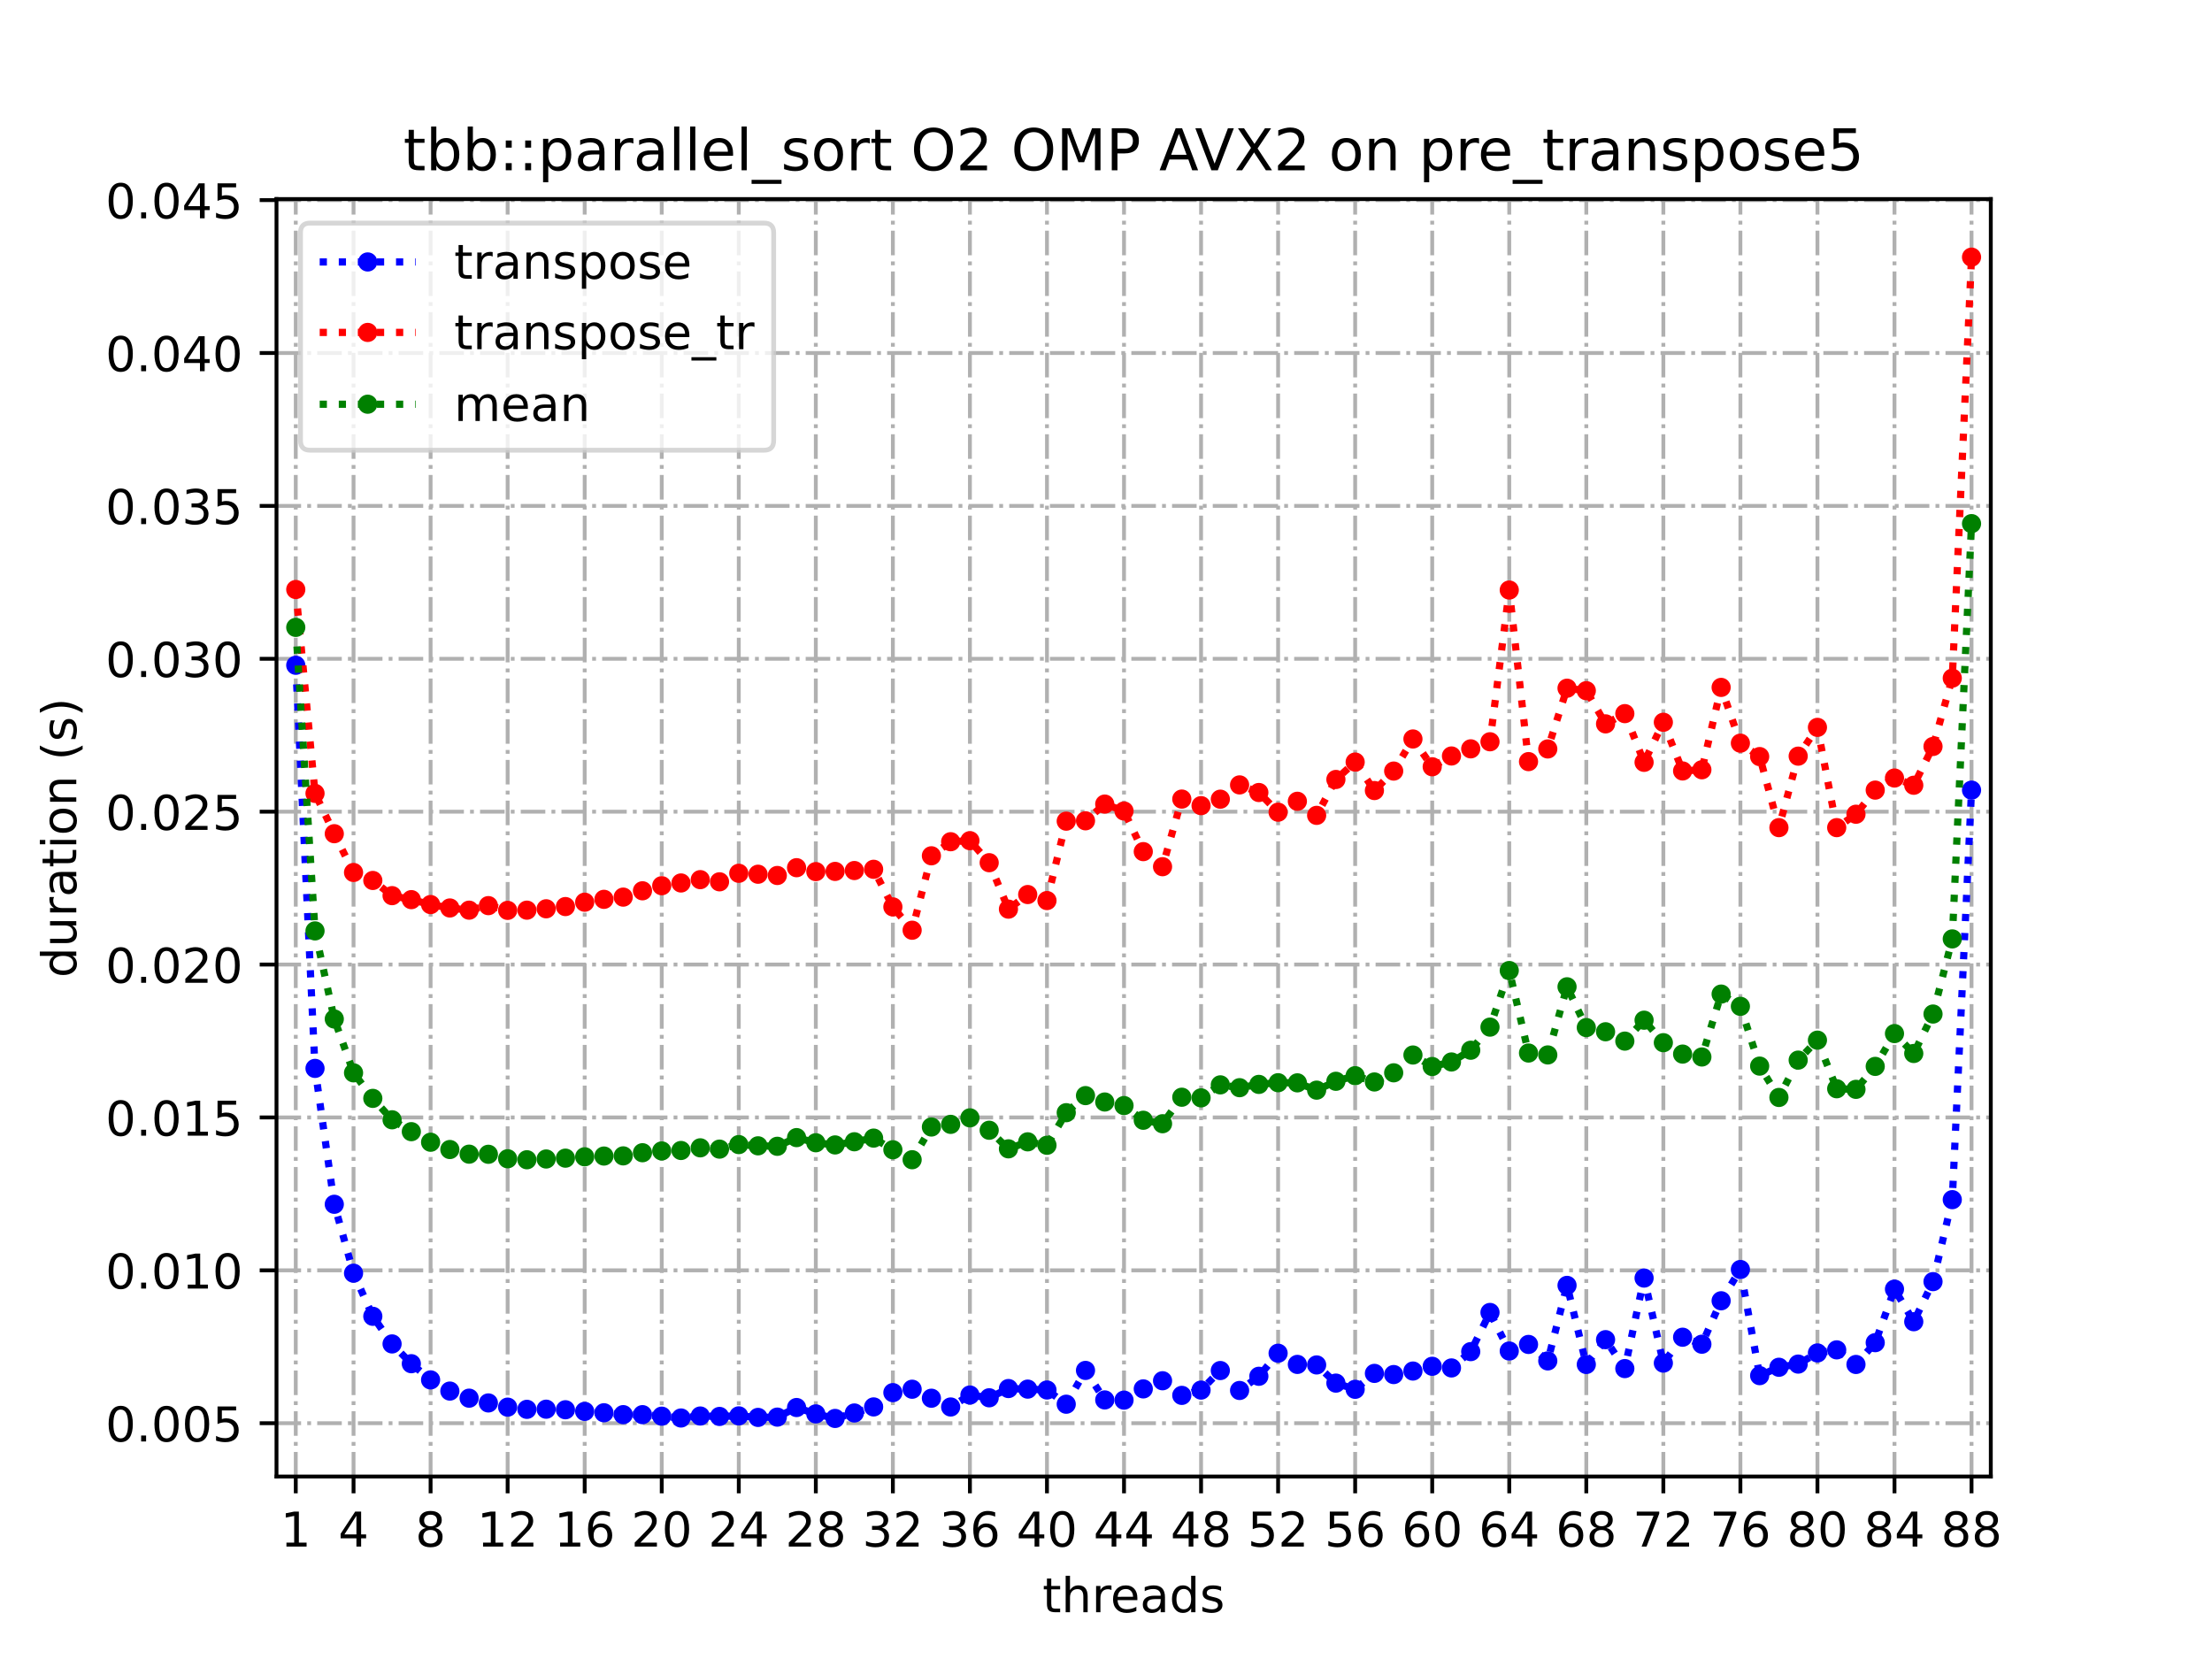 <?xml version="1.0" encoding="utf-8" standalone="no"?>
<!DOCTYPE svg PUBLIC "-//W3C//DTD SVG 1.1//EN"
  "http://www.w3.org/Graphics/SVG/1.1/DTD/svg11.dtd">
<!-- Created with matplotlib (https://matplotlib.org/) -->
<svg height="345.6pt" version="1.1" viewBox="0 0 460.8 345.6" width="460.8pt" xmlns="http://www.w3.org/2000/svg" xmlns:xlink="http://www.w3.org/1999/xlink">
 <defs>
  <style type="text/css">
*{stroke-linecap:butt;stroke-linejoin:round;}
  </style>
 </defs>
 <g id="figure_1">
  <g id="patch_1">
   <path d="M 0 345.6 
L 460.8 345.6 
L 460.8 0 
L 0 0 
z
" style="fill:#ffffff;"/>
  </g>
  <g id="axes_1">
   <g id="patch_2">
    <path d="M 57.6 307.584 
L 414.72 307.584 
L 414.72 41.472 
L 57.6 41.472 
z
" style="fill:#ffffff;"/>
   </g>
   <g id="matplotlib.axis_1">
    <g id="xtick_1">
     <g id="line2d_1">
      <path clip-path="url(#p5c86700c86)" d="M 61.613 307.584 
L 61.613 41.472 
" style="fill:none;stroke:#b0b0b0;stroke-dasharray:5.12,1.28,0.8,1.28;stroke-dashoffset:0;stroke-width:0.8;"/>
     </g>
     <g id="line2d_2">
      <defs>
       <path d="M 0 0 
L 0 3.5 
" id="m44084dc104" style="stroke:#000000;stroke-width:0.8;"/>
      </defs>
      <g>
       <use style="stroke:#000000;stroke-width:0.8;" x="61.613" xlink:href="#m44084dc104" y="307.584"/>
      </g>
     </g>
     <g id="text_1">
      <!-- 1 -->
      <defs>
       <path d="M 12.406 8.297 
L 28.516 8.297 
L 28.516 63.922 
L 10.984 60.406 
L 10.984 69.391 
L 28.422 72.906 
L 38.281 72.906 
L 38.281 8.297 
L 54.391 8.297 
L 54.391 0 
L 12.406 0 
z
" id="DejaVuSans-49"/>
      </defs>
      <g transform="translate(58.431 322.182)scale(0.1 -0.1)">
       <use xlink:href="#DejaVuSans-49"/>
      </g>
     </g>
    </g>
    <g id="xtick_2">
     <g id="line2d_3">
      <path clip-path="url(#p5c86700c86)" d="M 73.65 307.584 
L 73.65 41.472 
" style="fill:none;stroke:#b0b0b0;stroke-dasharray:5.12,1.28,0.8,1.28;stroke-dashoffset:0;stroke-width:0.8;"/>
     </g>
     <g id="line2d_4">
      <g>
       <use style="stroke:#000000;stroke-width:0.8;" x="73.65" xlink:href="#m44084dc104" y="307.584"/>
      </g>
     </g>
     <g id="text_2">
      <!-- 4 -->
      <defs>
       <path d="M 37.797 64.312 
L 12.891 25.391 
L 37.797 25.391 
z
M 35.203 72.906 
L 47.609 72.906 
L 47.609 25.391 
L 58.016 25.391 
L 58.016 17.188 
L 47.609 17.188 
L 47.609 0 
L 37.797 0 
L 37.797 17.188 
L 4.891 17.188 
L 4.891 26.703 
z
" id="DejaVuSans-52"/>
      </defs>
      <g transform="translate(70.469 322.182)scale(0.1 -0.1)">
       <use xlink:href="#DejaVuSans-52"/>
      </g>
     </g>
    </g>
    <g id="xtick_3">
     <g id="line2d_5">
      <path clip-path="url(#p5c86700c86)" d="M 89.701 307.584 
L 89.701 41.472 
" style="fill:none;stroke:#b0b0b0;stroke-dasharray:5.12,1.28,0.8,1.28;stroke-dashoffset:0;stroke-width:0.8;"/>
     </g>
     <g id="line2d_6">
      <g>
       <use style="stroke:#000000;stroke-width:0.8;" x="89.701" xlink:href="#m44084dc104" y="307.584"/>
      </g>
     </g>
     <g id="text_3">
      <!-- 8 -->
      <defs>
       <path d="M 31.781 34.625 
Q 24.75 34.625 20.719 30.859 
Q 16.703 27.094 16.703 20.516 
Q 16.703 13.922 20.719 10.156 
Q 24.75 6.391 31.781 6.391 
Q 38.812 6.391 42.859 10.172 
Q 46.922 13.969 46.922 20.516 
Q 46.922 27.094 42.891 30.859 
Q 38.875 34.625 31.781 34.625 
z
M 21.922 38.812 
Q 15.578 40.375 12.031 44.719 
Q 8.5 49.078 8.5 55.328 
Q 8.5 64.062 14.719 69.141 
Q 20.953 74.219 31.781 74.219 
Q 42.672 74.219 48.875 69.141 
Q 55.078 64.062 55.078 55.328 
Q 55.078 49.078 51.531 44.719 
Q 48 40.375 41.703 38.812 
Q 48.828 37.156 52.797 32.312 
Q 56.781 27.484 56.781 20.516 
Q 56.781 9.906 50.312 4.234 
Q 43.844 -1.422 31.781 -1.422 
Q 19.734 -1.422 13.25 4.234 
Q 6.781 9.906 6.781 20.516 
Q 6.781 27.484 10.781 32.312 
Q 14.797 37.156 21.922 38.812 
z
M 18.312 54.391 
Q 18.312 48.734 21.844 45.562 
Q 25.391 42.391 31.781 42.391 
Q 38.141 42.391 41.719 45.562 
Q 45.312 48.734 45.312 54.391 
Q 45.312 60.062 41.719 63.234 
Q 38.141 66.406 31.781 66.406 
Q 25.391 66.406 21.844 63.234 
Q 18.312 60.062 18.312 54.391 
z
" id="DejaVuSans-56"/>
      </defs>
      <g transform="translate(86.519 322.182)scale(0.1 -0.1)">
       <use xlink:href="#DejaVuSans-56"/>
      </g>
     </g>
    </g>
    <g id="xtick_4">
     <g id="line2d_7">
      <path clip-path="url(#p5c86700c86)" d="M 105.751 307.584 
L 105.751 41.472 
" style="fill:none;stroke:#b0b0b0;stroke-dasharray:5.12,1.28,0.8,1.28;stroke-dashoffset:0;stroke-width:0.8;"/>
     </g>
     <g id="line2d_8">
      <g>
       <use style="stroke:#000000;stroke-width:0.8;" x="105.751" xlink:href="#m44084dc104" y="307.584"/>
      </g>
     </g>
     <g id="text_4">
      <!-- 12 -->
      <defs>
       <path d="M 19.188 8.297 
L 53.609 8.297 
L 53.609 0 
L 7.328 0 
L 7.328 8.297 
Q 12.938 14.109 22.625 23.891 
Q 32.328 33.688 34.812 36.531 
Q 39.547 41.844 41.422 45.531 
Q 43.312 49.219 43.312 52.781 
Q 43.312 58.594 39.234 62.25 
Q 35.156 65.922 28.609 65.922 
Q 23.969 65.922 18.812 64.312 
Q 13.672 62.703 7.812 59.422 
L 7.812 69.391 
Q 13.766 71.781 18.938 73 
Q 24.125 74.219 28.422 74.219 
Q 39.75 74.219 46.484 68.547 
Q 53.219 62.891 53.219 53.422 
Q 53.219 48.922 51.531 44.891 
Q 49.859 40.875 45.406 35.406 
Q 44.188 33.984 37.641 27.219 
Q 31.109 20.453 19.188 8.297 
z
" id="DejaVuSans-50"/>
      </defs>
      <g transform="translate(99.389 322.182)scale(0.1 -0.1)">
       <use xlink:href="#DejaVuSans-49"/>
       <use x="63.623" xlink:href="#DejaVuSans-50"/>
      </g>
     </g>
    </g>
    <g id="xtick_5">
     <g id="line2d_9">
      <path clip-path="url(#p5c86700c86)" d="M 121.801 307.584 
L 121.801 41.472 
" style="fill:none;stroke:#b0b0b0;stroke-dasharray:5.12,1.28,0.8,1.28;stroke-dashoffset:0;stroke-width:0.8;"/>
     </g>
     <g id="line2d_10">
      <g>
       <use style="stroke:#000000;stroke-width:0.8;" x="121.801" xlink:href="#m44084dc104" y="307.584"/>
      </g>
     </g>
     <g id="text_5">
      <!-- 16 -->
      <defs>
       <path d="M 33.016 40.375 
Q 26.375 40.375 22.484 35.828 
Q 18.609 31.297 18.609 23.391 
Q 18.609 15.531 22.484 10.953 
Q 26.375 6.391 33.016 6.391 
Q 39.656 6.391 43.531 10.953 
Q 47.406 15.531 47.406 23.391 
Q 47.406 31.297 43.531 35.828 
Q 39.656 40.375 33.016 40.375 
z
M 52.594 71.297 
L 52.594 62.312 
Q 48.875 64.062 45.094 64.984 
Q 41.312 65.922 37.594 65.922 
Q 27.828 65.922 22.672 59.328 
Q 17.531 52.734 16.797 39.406 
Q 19.672 43.656 24.016 45.922 
Q 28.375 48.188 33.594 48.188 
Q 44.578 48.188 50.953 41.516 
Q 57.328 34.859 57.328 23.391 
Q 57.328 12.156 50.688 5.359 
Q 44.047 -1.422 33.016 -1.422 
Q 20.359 -1.422 13.672 8.266 
Q 6.984 17.969 6.984 36.375 
Q 6.984 53.656 15.188 63.938 
Q 23.391 74.219 37.203 74.219 
Q 40.922 74.219 44.703 73.484 
Q 48.484 72.75 52.594 71.297 
z
" id="DejaVuSans-54"/>
      </defs>
      <g transform="translate(115.439 322.182)scale(0.1 -0.1)">
       <use xlink:href="#DejaVuSans-49"/>
       <use x="63.623" xlink:href="#DejaVuSans-54"/>
      </g>
     </g>
    </g>
    <g id="xtick_6">
     <g id="line2d_11">
      <path clip-path="url(#p5c86700c86)" d="M 137.852 307.584 
L 137.852 41.472 
" style="fill:none;stroke:#b0b0b0;stroke-dasharray:5.12,1.28,0.8,1.28;stroke-dashoffset:0;stroke-width:0.8;"/>
     </g>
     <g id="line2d_12">
      <g>
       <use style="stroke:#000000;stroke-width:0.8;" x="137.852" xlink:href="#m44084dc104" y="307.584"/>
      </g>
     </g>
     <g id="text_6">
      <!-- 20 -->
      <defs>
       <path d="M 31.781 66.406 
Q 24.172 66.406 20.328 58.906 
Q 16.5 51.422 16.5 36.375 
Q 16.5 21.391 20.328 13.891 
Q 24.172 6.391 31.781 6.391 
Q 39.453 6.391 43.281 13.891 
Q 47.125 21.391 47.125 36.375 
Q 47.125 51.422 43.281 58.906 
Q 39.453 66.406 31.781 66.406 
z
M 31.781 74.219 
Q 44.047 74.219 50.516 64.516 
Q 56.984 54.828 56.984 36.375 
Q 56.984 17.969 50.516 8.266 
Q 44.047 -1.422 31.781 -1.422 
Q 19.531 -1.422 13.062 8.266 
Q 6.594 17.969 6.594 36.375 
Q 6.594 54.828 13.062 64.516 
Q 19.531 74.219 31.781 74.219 
z
" id="DejaVuSans-48"/>
      </defs>
      <g transform="translate(131.489 322.182)scale(0.1 -0.1)">
       <use xlink:href="#DejaVuSans-50"/>
       <use x="63.623" xlink:href="#DejaVuSans-48"/>
      </g>
     </g>
    </g>
    <g id="xtick_7">
     <g id="line2d_13">
      <path clip-path="url(#p5c86700c86)" d="M 153.902 307.584 
L 153.902 41.472 
" style="fill:none;stroke:#b0b0b0;stroke-dasharray:5.12,1.28,0.8,1.28;stroke-dashoffset:0;stroke-width:0.8;"/>
     </g>
     <g id="line2d_14">
      <g>
       <use style="stroke:#000000;stroke-width:0.8;" x="153.902" xlink:href="#m44084dc104" y="307.584"/>
      </g>
     </g>
     <g id="text_7">
      <!-- 24 -->
      <g transform="translate(147.54 322.182)scale(0.1 -0.1)">
       <use xlink:href="#DejaVuSans-50"/>
       <use x="63.623" xlink:href="#DejaVuSans-52"/>
      </g>
     </g>
    </g>
    <g id="xtick_8">
     <g id="line2d_15">
      <path clip-path="url(#p5c86700c86)" d="M 169.952 307.584 
L 169.952 41.472 
" style="fill:none;stroke:#b0b0b0;stroke-dasharray:5.12,1.28,0.8,1.28;stroke-dashoffset:0;stroke-width:0.8;"/>
     </g>
     <g id="line2d_16">
      <g>
       <use style="stroke:#000000;stroke-width:0.8;" x="169.952" xlink:href="#m44084dc104" y="307.584"/>
      </g>
     </g>
     <g id="text_8">
      <!-- 28 -->
      <g transform="translate(163.59 322.182)scale(0.1 -0.1)">
       <use xlink:href="#DejaVuSans-50"/>
       <use x="63.623" xlink:href="#DejaVuSans-56"/>
      </g>
     </g>
    </g>
    <g id="xtick_9">
     <g id="line2d_17">
      <path clip-path="url(#p5c86700c86)" d="M 186.003 307.584 
L 186.003 41.472 
" style="fill:none;stroke:#b0b0b0;stroke-dasharray:5.12,1.28,0.8,1.28;stroke-dashoffset:0;stroke-width:0.8;"/>
     </g>
     <g id="line2d_18">
      <g>
       <use style="stroke:#000000;stroke-width:0.8;" x="186.003" xlink:href="#m44084dc104" y="307.584"/>
      </g>
     </g>
     <g id="text_9">
      <!-- 32 -->
      <defs>
       <path d="M 40.578 39.312 
Q 47.656 37.797 51.625 33 
Q 55.609 28.219 55.609 21.188 
Q 55.609 10.406 48.188 4.484 
Q 40.766 -1.422 27.094 -1.422 
Q 22.516 -1.422 17.656 -0.516 
Q 12.797 0.391 7.625 2.203 
L 7.625 11.719 
Q 11.719 9.328 16.594 8.109 
Q 21.484 6.891 26.812 6.891 
Q 36.078 6.891 40.938 10.547 
Q 45.797 14.203 45.797 21.188 
Q 45.797 27.641 41.281 31.266 
Q 36.766 34.906 28.719 34.906 
L 20.219 34.906 
L 20.219 43.016 
L 29.109 43.016 
Q 36.375 43.016 40.234 45.922 
Q 44.094 48.828 44.094 54.297 
Q 44.094 59.906 40.109 62.906 
Q 36.141 65.922 28.719 65.922 
Q 24.656 65.922 20.016 65.031 
Q 15.375 64.156 9.812 62.312 
L 9.812 71.094 
Q 15.438 72.656 20.344 73.438 
Q 25.25 74.219 29.594 74.219 
Q 40.828 74.219 47.359 69.109 
Q 53.906 64.016 53.906 55.328 
Q 53.906 49.266 50.438 45.094 
Q 46.969 40.922 40.578 39.312 
z
" id="DejaVuSans-51"/>
      </defs>
      <g transform="translate(179.64 322.182)scale(0.1 -0.1)">
       <use xlink:href="#DejaVuSans-51"/>
       <use x="63.623" xlink:href="#DejaVuSans-50"/>
      </g>
     </g>
    </g>
    <g id="xtick_10">
     <g id="line2d_19">
      <path clip-path="url(#p5c86700c86)" d="M 202.053 307.584 
L 202.053 41.472 
" style="fill:none;stroke:#b0b0b0;stroke-dasharray:5.12,1.28,0.8,1.28;stroke-dashoffset:0;stroke-width:0.8;"/>
     </g>
     <g id="line2d_20">
      <g>
       <use style="stroke:#000000;stroke-width:0.8;" x="202.053" xlink:href="#m44084dc104" y="307.584"/>
      </g>
     </g>
     <g id="text_10">
      <!-- 36 -->
      <g transform="translate(195.691 322.182)scale(0.1 -0.1)">
       <use xlink:href="#DejaVuSans-51"/>
       <use x="63.623" xlink:href="#DejaVuSans-54"/>
      </g>
     </g>
    </g>
    <g id="xtick_11">
     <g id="line2d_21">
      <path clip-path="url(#p5c86700c86)" d="M 218.103 307.584 
L 218.103 41.472 
" style="fill:none;stroke:#b0b0b0;stroke-dasharray:5.12,1.28,0.8,1.28;stroke-dashoffset:0;stroke-width:0.8;"/>
     </g>
     <g id="line2d_22">
      <g>
       <use style="stroke:#000000;stroke-width:0.8;" x="218.103" xlink:href="#m44084dc104" y="307.584"/>
      </g>
     </g>
     <g id="text_11">
      <!-- 40 -->
      <g transform="translate(211.741 322.182)scale(0.1 -0.1)">
       <use xlink:href="#DejaVuSans-52"/>
       <use x="63.623" xlink:href="#DejaVuSans-48"/>
      </g>
     </g>
    </g>
    <g id="xtick_12">
     <g id="line2d_23">
      <path clip-path="url(#p5c86700c86)" d="M 234.154 307.584 
L 234.154 41.472 
" style="fill:none;stroke:#b0b0b0;stroke-dasharray:5.12,1.28,0.8,1.28;stroke-dashoffset:0;stroke-width:0.8;"/>
     </g>
     <g id="line2d_24">
      <g>
       <use style="stroke:#000000;stroke-width:0.8;" x="234.154" xlink:href="#m44084dc104" y="307.584"/>
      </g>
     </g>
     <g id="text_12">
      <!-- 44 -->
      <g transform="translate(227.791 322.182)scale(0.1 -0.1)">
       <use xlink:href="#DejaVuSans-52"/>
       <use x="63.623" xlink:href="#DejaVuSans-52"/>
      </g>
     </g>
    </g>
    <g id="xtick_13">
     <g id="line2d_25">
      <path clip-path="url(#p5c86700c86)" d="M 250.204 307.584 
L 250.204 41.472 
" style="fill:none;stroke:#b0b0b0;stroke-dasharray:5.12,1.28,0.8,1.28;stroke-dashoffset:0;stroke-width:0.8;"/>
     </g>
     <g id="line2d_26">
      <g>
       <use style="stroke:#000000;stroke-width:0.8;" x="250.204" xlink:href="#m44084dc104" y="307.584"/>
      </g>
     </g>
     <g id="text_13">
      <!-- 48 -->
      <g transform="translate(243.842 322.182)scale(0.1 -0.1)">
       <use xlink:href="#DejaVuSans-52"/>
       <use x="63.623" xlink:href="#DejaVuSans-56"/>
      </g>
     </g>
    </g>
    <g id="xtick_14">
     <g id="line2d_27">
      <path clip-path="url(#p5c86700c86)" d="M 266.254 307.584 
L 266.254 41.472 
" style="fill:none;stroke:#b0b0b0;stroke-dasharray:5.12,1.28,0.8,1.28;stroke-dashoffset:0;stroke-width:0.8;"/>
     </g>
     <g id="line2d_28">
      <g>
       <use style="stroke:#000000;stroke-width:0.8;" x="266.254" xlink:href="#m44084dc104" y="307.584"/>
      </g>
     </g>
     <g id="text_14">
      <!-- 52 -->
      <defs>
       <path d="M 10.797 72.906 
L 49.516 72.906 
L 49.516 64.594 
L 19.828 64.594 
L 19.828 46.734 
Q 21.969 47.469 24.109 47.828 
Q 26.266 48.188 28.422 48.188 
Q 40.625 48.188 47.75 41.5 
Q 54.891 34.812 54.891 23.391 
Q 54.891 11.625 47.562 5.094 
Q 40.234 -1.422 26.906 -1.422 
Q 22.312 -1.422 17.547 -0.641 
Q 12.797 0.141 7.719 1.703 
L 7.719 11.625 
Q 12.109 9.234 16.797 8.062 
Q 21.484 6.891 26.703 6.891 
Q 35.156 6.891 40.078 11.328 
Q 45.016 15.766 45.016 23.391 
Q 45.016 31 40.078 35.438 
Q 35.156 39.891 26.703 39.891 
Q 22.75 39.891 18.812 39.016 
Q 14.891 38.141 10.797 36.281 
z
" id="DejaVuSans-53"/>
      </defs>
      <g transform="translate(259.892 322.182)scale(0.1 -0.1)">
       <use xlink:href="#DejaVuSans-53"/>
       <use x="63.623" xlink:href="#DejaVuSans-50"/>
      </g>
     </g>
    </g>
    <g id="xtick_15">
     <g id="line2d_29">
      <path clip-path="url(#p5c86700c86)" d="M 282.305 307.584 
L 282.305 41.472 
" style="fill:none;stroke:#b0b0b0;stroke-dasharray:5.12,1.28,0.8,1.28;stroke-dashoffset:0;stroke-width:0.8;"/>
     </g>
     <g id="line2d_30">
      <g>
       <use style="stroke:#000000;stroke-width:0.8;" x="282.305" xlink:href="#m44084dc104" y="307.584"/>
      </g>
     </g>
     <g id="text_15">
      <!-- 56 -->
      <g transform="translate(275.942 322.182)scale(0.1 -0.1)">
       <use xlink:href="#DejaVuSans-53"/>
       <use x="63.623" xlink:href="#DejaVuSans-54"/>
      </g>
     </g>
    </g>
    <g id="xtick_16">
     <g id="line2d_31">
      <path clip-path="url(#p5c86700c86)" d="M 298.355 307.584 
L 298.355 41.472 
" style="fill:none;stroke:#b0b0b0;stroke-dasharray:5.12,1.28,0.8,1.28;stroke-dashoffset:0;stroke-width:0.8;"/>
     </g>
     <g id="line2d_32">
      <g>
       <use style="stroke:#000000;stroke-width:0.8;" x="298.355" xlink:href="#m44084dc104" y="307.584"/>
      </g>
     </g>
     <g id="text_16">
      <!-- 60 -->
      <g transform="translate(291.993 322.182)scale(0.1 -0.1)">
       <use xlink:href="#DejaVuSans-54"/>
       <use x="63.623" xlink:href="#DejaVuSans-48"/>
      </g>
     </g>
    </g>
    <g id="xtick_17">
     <g id="line2d_33">
      <path clip-path="url(#p5c86700c86)" d="M 314.405 307.584 
L 314.405 41.472 
" style="fill:none;stroke:#b0b0b0;stroke-dasharray:5.12,1.28,0.8,1.28;stroke-dashoffset:0;stroke-width:0.8;"/>
     </g>
     <g id="line2d_34">
      <g>
       <use style="stroke:#000000;stroke-width:0.8;" x="314.405" xlink:href="#m44084dc104" y="307.584"/>
      </g>
     </g>
     <g id="text_17">
      <!-- 64 -->
      <g transform="translate(308.043 322.182)scale(0.1 -0.1)">
       <use xlink:href="#DejaVuSans-54"/>
       <use x="63.623" xlink:href="#DejaVuSans-52"/>
      </g>
     </g>
    </g>
    <g id="xtick_18">
     <g id="line2d_35">
      <path clip-path="url(#p5c86700c86)" d="M 330.456 307.584 
L 330.456 41.472 
" style="fill:none;stroke:#b0b0b0;stroke-dasharray:5.12,1.28,0.8,1.28;stroke-dashoffset:0;stroke-width:0.8;"/>
     </g>
     <g id="line2d_36">
      <g>
       <use style="stroke:#000000;stroke-width:0.8;" x="330.456" xlink:href="#m44084dc104" y="307.584"/>
      </g>
     </g>
     <g id="text_18">
      <!-- 68 -->
      <g transform="translate(324.093 322.182)scale(0.1 -0.1)">
       <use xlink:href="#DejaVuSans-54"/>
       <use x="63.623" xlink:href="#DejaVuSans-56"/>
      </g>
     </g>
    </g>
    <g id="xtick_19">
     <g id="line2d_37">
      <path clip-path="url(#p5c86700c86)" d="M 346.506 307.584 
L 346.506 41.472 
" style="fill:none;stroke:#b0b0b0;stroke-dasharray:5.12,1.28,0.8,1.28;stroke-dashoffset:0;stroke-width:0.8;"/>
     </g>
     <g id="line2d_38">
      <g>
       <use style="stroke:#000000;stroke-width:0.8;" x="346.506" xlink:href="#m44084dc104" y="307.584"/>
      </g>
     </g>
     <g id="text_19">
      <!-- 72 -->
      <defs>
       <path d="M 8.203 72.906 
L 55.078 72.906 
L 55.078 68.703 
L 28.609 0 
L 18.312 0 
L 43.219 64.594 
L 8.203 64.594 
z
" id="DejaVuSans-55"/>
      </defs>
      <g transform="translate(340.144 322.182)scale(0.1 -0.1)">
       <use xlink:href="#DejaVuSans-55"/>
       <use x="63.623" xlink:href="#DejaVuSans-50"/>
      </g>
     </g>
    </g>
    <g id="xtick_20">
     <g id="line2d_39">
      <path clip-path="url(#p5c86700c86)" d="M 362.556 307.584 
L 362.556 41.472 
" style="fill:none;stroke:#b0b0b0;stroke-dasharray:5.12,1.28,0.8,1.28;stroke-dashoffset:0;stroke-width:0.8;"/>
     </g>
     <g id="line2d_40">
      <g>
       <use style="stroke:#000000;stroke-width:0.8;" x="362.556" xlink:href="#m44084dc104" y="307.584"/>
      </g>
     </g>
     <g id="text_20">
      <!-- 76 -->
      <g transform="translate(356.194 322.182)scale(0.1 -0.1)">
       <use xlink:href="#DejaVuSans-55"/>
       <use x="63.623" xlink:href="#DejaVuSans-54"/>
      </g>
     </g>
    </g>
    <g id="xtick_21">
     <g id="line2d_41">
      <path clip-path="url(#p5c86700c86)" d="M 378.607 307.584 
L 378.607 41.472 
" style="fill:none;stroke:#b0b0b0;stroke-dasharray:5.12,1.28,0.8,1.28;stroke-dashoffset:0;stroke-width:0.8;"/>
     </g>
     <g id="line2d_42">
      <g>
       <use style="stroke:#000000;stroke-width:0.8;" x="378.607" xlink:href="#m44084dc104" y="307.584"/>
      </g>
     </g>
     <g id="text_21">
      <!-- 80 -->
      <g transform="translate(372.244 322.182)scale(0.1 -0.1)">
       <use xlink:href="#DejaVuSans-56"/>
       <use x="63.623" xlink:href="#DejaVuSans-48"/>
      </g>
     </g>
    </g>
    <g id="xtick_22">
     <g id="line2d_43">
      <path clip-path="url(#p5c86700c86)" d="M 394.657 307.584 
L 394.657 41.472 
" style="fill:none;stroke:#b0b0b0;stroke-dasharray:5.12,1.28,0.8,1.28;stroke-dashoffset:0;stroke-width:0.8;"/>
     </g>
     <g id="line2d_44">
      <g>
       <use style="stroke:#000000;stroke-width:0.8;" x="394.657" xlink:href="#m44084dc104" y="307.584"/>
      </g>
     </g>
     <g id="text_22">
      <!-- 84 -->
      <g transform="translate(388.295 322.182)scale(0.1 -0.1)">
       <use xlink:href="#DejaVuSans-56"/>
       <use x="63.623" xlink:href="#DejaVuSans-52"/>
      </g>
     </g>
    </g>
    <g id="xtick_23">
     <g id="line2d_45">
      <path clip-path="url(#p5c86700c86)" d="M 410.707 307.584 
L 410.707 41.472 
" style="fill:none;stroke:#b0b0b0;stroke-dasharray:5.12,1.28,0.8,1.28;stroke-dashoffset:0;stroke-width:0.8;"/>
     </g>
     <g id="line2d_46">
      <g>
       <use style="stroke:#000000;stroke-width:0.8;" x="410.707" xlink:href="#m44084dc104" y="307.584"/>
      </g>
     </g>
     <g id="text_23">
      <!-- 88 -->
      <g transform="translate(404.345 322.182)scale(0.1 -0.1)">
       <use xlink:href="#DejaVuSans-56"/>
       <use x="63.623" xlink:href="#DejaVuSans-56"/>
      </g>
     </g>
    </g>
    <g id="text_24">
     <!-- threads -->
     <defs>
      <path d="M 18.312 70.219 
L 18.312 54.688 
L 36.812 54.688 
L 36.812 47.703 
L 18.312 47.703 
L 18.312 18.016 
Q 18.312 11.328 20.141 9.422 
Q 21.969 7.516 27.594 7.516 
L 36.812 7.516 
L 36.812 0 
L 27.594 0 
Q 17.188 0 13.234 3.875 
Q 9.281 7.766 9.281 18.016 
L 9.281 47.703 
L 2.688 47.703 
L 2.688 54.688 
L 9.281 54.688 
L 9.281 70.219 
z
" id="DejaVuSans-116"/>
      <path d="M 54.891 33.016 
L 54.891 0 
L 45.906 0 
L 45.906 32.719 
Q 45.906 40.484 42.875 44.328 
Q 39.844 48.188 33.797 48.188 
Q 26.516 48.188 22.312 43.547 
Q 18.109 38.922 18.109 30.906 
L 18.109 0 
L 9.078 0 
L 9.078 75.984 
L 18.109 75.984 
L 18.109 46.188 
Q 21.344 51.125 25.703 53.562 
Q 30.078 56 35.797 56 
Q 45.219 56 50.047 50.172 
Q 54.891 44.344 54.891 33.016 
z
" id="DejaVuSans-104"/>
      <path d="M 41.109 46.297 
Q 39.594 47.172 37.812 47.578 
Q 36.031 48 33.891 48 
Q 26.266 48 22.188 43.047 
Q 18.109 38.094 18.109 28.812 
L 18.109 0 
L 9.078 0 
L 9.078 54.688 
L 18.109 54.688 
L 18.109 46.188 
Q 20.953 51.172 25.484 53.578 
Q 30.031 56 36.531 56 
Q 37.453 56 38.578 55.875 
Q 39.703 55.766 41.062 55.516 
z
" id="DejaVuSans-114"/>
      <path d="M 56.203 29.594 
L 56.203 25.203 
L 14.891 25.203 
Q 15.484 15.922 20.484 11.062 
Q 25.484 6.203 34.422 6.203 
Q 39.594 6.203 44.453 7.469 
Q 49.312 8.734 54.109 11.281 
L 54.109 2.781 
Q 49.266 0.734 44.188 -0.344 
Q 39.109 -1.422 33.891 -1.422 
Q 20.797 -1.422 13.156 6.188 
Q 5.516 13.812 5.516 26.812 
Q 5.516 40.234 12.766 48.109 
Q 20.016 56 32.328 56 
Q 43.359 56 49.781 48.891 
Q 56.203 41.797 56.203 29.594 
z
M 47.219 32.234 
Q 47.125 39.594 43.094 43.984 
Q 39.062 48.391 32.422 48.391 
Q 24.906 48.391 20.391 44.141 
Q 15.875 39.891 15.188 32.172 
z
" id="DejaVuSans-101"/>
      <path d="M 34.281 27.484 
Q 23.391 27.484 19.188 25 
Q 14.984 22.516 14.984 16.5 
Q 14.984 11.719 18.141 8.906 
Q 21.297 6.109 26.703 6.109 
Q 34.188 6.109 38.703 11.406 
Q 43.219 16.703 43.219 25.484 
L 43.219 27.484 
z
M 52.203 31.203 
L 52.203 0 
L 43.219 0 
L 43.219 8.297 
Q 40.141 3.328 35.547 0.953 
Q 30.953 -1.422 24.312 -1.422 
Q 15.922 -1.422 10.953 3.297 
Q 6 8.016 6 15.922 
Q 6 25.141 12.172 29.828 
Q 18.359 34.516 30.609 34.516 
L 43.219 34.516 
L 43.219 35.406 
Q 43.219 41.609 39.141 45 
Q 35.062 48.391 27.688 48.391 
Q 23 48.391 18.547 47.266 
Q 14.109 46.141 10.016 43.891 
L 10.016 52.203 
Q 14.938 54.109 19.578 55.047 
Q 24.219 56 28.609 56 
Q 40.484 56 46.344 49.844 
Q 52.203 43.703 52.203 31.203 
z
" id="DejaVuSans-97"/>
      <path d="M 45.406 46.391 
L 45.406 75.984 
L 54.391 75.984 
L 54.391 0 
L 45.406 0 
L 45.406 8.203 
Q 42.578 3.328 38.25 0.953 
Q 33.938 -1.422 27.875 -1.422 
Q 17.969 -1.422 11.734 6.484 
Q 5.516 14.406 5.516 27.297 
Q 5.516 40.188 11.734 48.094 
Q 17.969 56 27.875 56 
Q 33.938 56 38.25 53.625 
Q 42.578 51.266 45.406 46.391 
z
M 14.797 27.297 
Q 14.797 17.391 18.875 11.75 
Q 22.953 6.109 30.078 6.109 
Q 37.203 6.109 41.297 11.75 
Q 45.406 17.391 45.406 27.297 
Q 45.406 37.203 41.297 42.844 
Q 37.203 48.484 30.078 48.484 
Q 22.953 48.484 18.875 42.844 
Q 14.797 37.203 14.797 27.297 
z
" id="DejaVuSans-100"/>
      <path d="M 44.281 53.078 
L 44.281 44.578 
Q 40.484 46.531 36.375 47.5 
Q 32.281 48.484 27.875 48.484 
Q 21.188 48.484 17.844 46.438 
Q 14.5 44.391 14.5 40.281 
Q 14.5 37.156 16.891 35.375 
Q 19.281 33.594 26.516 31.984 
L 29.594 31.297 
Q 39.156 29.25 43.188 25.516 
Q 47.219 21.781 47.219 15.094 
Q 47.219 7.469 41.188 3.016 
Q 35.156 -1.422 24.609 -1.422 
Q 20.219 -1.422 15.453 -0.562 
Q 10.688 0.297 5.422 2 
L 5.422 11.281 
Q 10.406 8.688 15.234 7.391 
Q 20.062 6.109 24.812 6.109 
Q 31.156 6.109 34.562 8.281 
Q 37.984 10.453 37.984 14.406 
Q 37.984 18.062 35.516 20.016 
Q 33.062 21.969 24.703 23.781 
L 21.578 24.516 
Q 13.234 26.266 9.516 29.906 
Q 5.812 33.547 5.812 39.891 
Q 5.812 47.609 11.281 51.797 
Q 16.75 56 26.812 56 
Q 31.781 56 36.172 55.266 
Q 40.578 54.547 44.281 53.078 
z
" id="DejaVuSans-115"/>
     </defs>
     <g transform="translate(217.169 335.861)scale(0.1 -0.1)">
      <use xlink:href="#DejaVuSans-116"/>
      <use x="39.209" xlink:href="#DejaVuSans-104"/>
      <use x="102.588" xlink:href="#DejaVuSans-114"/>
      <use x="141.451" xlink:href="#DejaVuSans-101"/>
      <use x="202.975" xlink:href="#DejaVuSans-97"/>
      <use x="264.254" xlink:href="#DejaVuSans-100"/>
      <use x="327.73" xlink:href="#DejaVuSans-115"/>
     </g>
    </g>
   </g>
   <g id="matplotlib.axis_2">
    <g id="ytick_1">
     <g id="line2d_47">
      <path clip-path="url(#p5c86700c86)" d="M 57.6 296.483 
L 414.72 296.483 
" style="fill:none;stroke:#b0b0b0;stroke-dasharray:5.12,1.28,0.8,1.28;stroke-dashoffset:0;stroke-width:0.8;"/>
     </g>
     <g id="line2d_48">
      <defs>
       <path d="M 0 0 
L -3.5 0 
" id="mb70a437392" style="stroke:#000000;stroke-width:0.8;"/>
      </defs>
      <g>
       <use style="stroke:#000000;stroke-width:0.8;" x="57.6" xlink:href="#mb70a437392" y="296.483"/>
      </g>
     </g>
     <g id="text_25">
      <!-- 0.005 -->
      <defs>
       <path d="M 10.688 12.406 
L 21 12.406 
L 21 0 
L 10.688 0 
z
" id="DejaVuSans-46"/>
      </defs>
      <g transform="translate(21.972 300.283)scale(0.1 -0.1)">
       <use xlink:href="#DejaVuSans-48"/>
       <use x="63.623" xlink:href="#DejaVuSans-46"/>
       <use x="95.41" xlink:href="#DejaVuSans-48"/>
       <use x="159.033" xlink:href="#DejaVuSans-48"/>
       <use x="222.656" xlink:href="#DejaVuSans-53"/>
      </g>
     </g>
    </g>
    <g id="ytick_2">
     <g id="line2d_49">
      <path clip-path="url(#p5c86700c86)" d="M 57.6 264.634 
L 414.72 264.634 
" style="fill:none;stroke:#b0b0b0;stroke-dasharray:5.12,1.28,0.8,1.28;stroke-dashoffset:0;stroke-width:0.8;"/>
     </g>
     <g id="line2d_50">
      <g>
       <use style="stroke:#000000;stroke-width:0.8;" x="57.6" xlink:href="#mb70a437392" y="264.634"/>
      </g>
     </g>
     <g id="text_26">
      <!-- 0.010 -->
      <g transform="translate(21.972 268.433)scale(0.1 -0.1)">
       <use xlink:href="#DejaVuSans-48"/>
       <use x="63.623" xlink:href="#DejaVuSans-46"/>
       <use x="95.41" xlink:href="#DejaVuSans-48"/>
       <use x="159.033" xlink:href="#DejaVuSans-49"/>
       <use x="222.656" xlink:href="#DejaVuSans-48"/>
      </g>
     </g>
    </g>
    <g id="ytick_3">
     <g id="line2d_51">
      <path clip-path="url(#p5c86700c86)" d="M 57.6 232.784 
L 414.72 232.784 
" style="fill:none;stroke:#b0b0b0;stroke-dasharray:5.12,1.28,0.8,1.28;stroke-dashoffset:0;stroke-width:0.8;"/>
     </g>
     <g id="line2d_52">
      <g>
       <use style="stroke:#000000;stroke-width:0.8;" x="57.6" xlink:href="#mb70a437392" y="232.784"/>
      </g>
     </g>
     <g id="text_27">
      <!-- 0.015 -->
      <g transform="translate(21.972 236.583)scale(0.1 -0.1)">
       <use xlink:href="#DejaVuSans-48"/>
       <use x="63.623" xlink:href="#DejaVuSans-46"/>
       <use x="95.41" xlink:href="#DejaVuSans-48"/>
       <use x="159.033" xlink:href="#DejaVuSans-49"/>
       <use x="222.656" xlink:href="#DejaVuSans-53"/>
      </g>
     </g>
    </g>
    <g id="ytick_4">
     <g id="line2d_53">
      <path clip-path="url(#p5c86700c86)" d="M 57.6 200.934 
L 414.72 200.934 
" style="fill:none;stroke:#b0b0b0;stroke-dasharray:5.12,1.28,0.8,1.28;stroke-dashoffset:0;stroke-width:0.8;"/>
     </g>
     <g id="line2d_54">
      <g>
       <use style="stroke:#000000;stroke-width:0.8;" x="57.6" xlink:href="#mb70a437392" y="200.934"/>
      </g>
     </g>
     <g id="text_28">
      <!-- 0.020 -->
      <g transform="translate(21.972 204.733)scale(0.1 -0.1)">
       <use xlink:href="#DejaVuSans-48"/>
       <use x="63.623" xlink:href="#DejaVuSans-46"/>
       <use x="95.41" xlink:href="#DejaVuSans-48"/>
       <use x="159.033" xlink:href="#DejaVuSans-50"/>
       <use x="222.656" xlink:href="#DejaVuSans-48"/>
      </g>
     </g>
    </g>
    <g id="ytick_5">
     <g id="line2d_55">
      <path clip-path="url(#p5c86700c86)" d="M 57.6 169.084 
L 414.72 169.084 
" style="fill:none;stroke:#b0b0b0;stroke-dasharray:5.12,1.28,0.8,1.28;stroke-dashoffset:0;stroke-width:0.8;"/>
     </g>
     <g id="line2d_56">
      <g>
       <use style="stroke:#000000;stroke-width:0.8;" x="57.6" xlink:href="#mb70a437392" y="169.084"/>
      </g>
     </g>
     <g id="text_29">
      <!-- 0.025 -->
      <g transform="translate(21.972 172.884)scale(0.1 -0.1)">
       <use xlink:href="#DejaVuSans-48"/>
       <use x="63.623" xlink:href="#DejaVuSans-46"/>
       <use x="95.41" xlink:href="#DejaVuSans-48"/>
       <use x="159.033" xlink:href="#DejaVuSans-50"/>
       <use x="222.656" xlink:href="#DejaVuSans-53"/>
      </g>
     </g>
    </g>
    <g id="ytick_6">
     <g id="line2d_57">
      <path clip-path="url(#p5c86700c86)" d="M 57.6 137.235 
L 414.72 137.235 
" style="fill:none;stroke:#b0b0b0;stroke-dasharray:5.12,1.28,0.8,1.28;stroke-dashoffset:0;stroke-width:0.8;"/>
     </g>
     <g id="line2d_58">
      <g>
       <use style="stroke:#000000;stroke-width:0.8;" x="57.6" xlink:href="#mb70a437392" y="137.235"/>
      </g>
     </g>
     <g id="text_30">
      <!-- 0.030 -->
      <g transform="translate(21.972 141.034)scale(0.1 -0.1)">
       <use xlink:href="#DejaVuSans-48"/>
       <use x="63.623" xlink:href="#DejaVuSans-46"/>
       <use x="95.41" xlink:href="#DejaVuSans-48"/>
       <use x="159.033" xlink:href="#DejaVuSans-51"/>
       <use x="222.656" xlink:href="#DejaVuSans-48"/>
      </g>
     </g>
    </g>
    <g id="ytick_7">
     <g id="line2d_59">
      <path clip-path="url(#p5c86700c86)" d="M 57.6 105.385 
L 414.72 105.385 
" style="fill:none;stroke:#b0b0b0;stroke-dasharray:5.12,1.28,0.8,1.28;stroke-dashoffset:0;stroke-width:0.8;"/>
     </g>
     <g id="line2d_60">
      <g>
       <use style="stroke:#000000;stroke-width:0.8;" x="57.6" xlink:href="#mb70a437392" y="105.385"/>
      </g>
     </g>
     <g id="text_31">
      <!-- 0.035 -->
      <g transform="translate(21.972 109.184)scale(0.1 -0.1)">
       <use xlink:href="#DejaVuSans-48"/>
       <use x="63.623" xlink:href="#DejaVuSans-46"/>
       <use x="95.41" xlink:href="#DejaVuSans-48"/>
       <use x="159.033" xlink:href="#DejaVuSans-51"/>
       <use x="222.656" xlink:href="#DejaVuSans-53"/>
      </g>
     </g>
    </g>
    <g id="ytick_8">
     <g id="line2d_61">
      <path clip-path="url(#p5c86700c86)" d="M 57.6 73.535 
L 414.72 73.535 
" style="fill:none;stroke:#b0b0b0;stroke-dasharray:5.12,1.28,0.8,1.28;stroke-dashoffset:0;stroke-width:0.8;"/>
     </g>
     <g id="line2d_62">
      <g>
       <use style="stroke:#000000;stroke-width:0.8;" x="57.6" xlink:href="#mb70a437392" y="73.535"/>
      </g>
     </g>
     <g id="text_32">
      <!-- 0.040 -->
      <g transform="translate(21.972 77.334)scale(0.1 -0.1)">
       <use xlink:href="#DejaVuSans-48"/>
       <use x="63.623" xlink:href="#DejaVuSans-46"/>
       <use x="95.41" xlink:href="#DejaVuSans-48"/>
       <use x="159.033" xlink:href="#DejaVuSans-52"/>
       <use x="222.656" xlink:href="#DejaVuSans-48"/>
      </g>
     </g>
    </g>
    <g id="ytick_9">
     <g id="line2d_63">
      <path clip-path="url(#p5c86700c86)" d="M 57.6 41.685 
L 414.72 41.685 
" style="fill:none;stroke:#b0b0b0;stroke-dasharray:5.12,1.28,0.8,1.28;stroke-dashoffset:0;stroke-width:0.8;"/>
     </g>
     <g id="line2d_64">
      <g>
       <use style="stroke:#000000;stroke-width:0.8;" x="57.6" xlink:href="#mb70a437392" y="41.685"/>
      </g>
     </g>
     <g id="text_33">
      <!-- 0.045 -->
      <g transform="translate(21.972 45.484)scale(0.1 -0.1)">
       <use xlink:href="#DejaVuSans-48"/>
       <use x="63.623" xlink:href="#DejaVuSans-46"/>
       <use x="95.41" xlink:href="#DejaVuSans-48"/>
       <use x="159.033" xlink:href="#DejaVuSans-52"/>
       <use x="222.656" xlink:href="#DejaVuSans-53"/>
      </g>
     </g>
    </g>
    <g id="text_34">
     <!-- duration (s) -->
     <defs>
      <path d="M 8.5 21.578 
L 8.5 54.688 
L 17.484 54.688 
L 17.484 21.922 
Q 17.484 14.156 20.5 10.266 
Q 23.531 6.391 29.594 6.391 
Q 36.859 6.391 41.078 11.031 
Q 45.312 15.672 45.312 23.688 
L 45.312 54.688 
L 54.297 54.688 
L 54.297 0 
L 45.312 0 
L 45.312 8.406 
Q 42.047 3.422 37.719 1 
Q 33.406 -1.422 27.688 -1.422 
Q 18.266 -1.422 13.375 4.438 
Q 8.5 10.297 8.5 21.578 
z
M 31.109 56 
z
" id="DejaVuSans-117"/>
      <path d="M 9.422 54.688 
L 18.406 54.688 
L 18.406 0 
L 9.422 0 
z
M 9.422 75.984 
L 18.406 75.984 
L 18.406 64.594 
L 9.422 64.594 
z
" id="DejaVuSans-105"/>
      <path d="M 30.609 48.391 
Q 23.391 48.391 19.188 42.75 
Q 14.984 37.109 14.984 27.297 
Q 14.984 17.484 19.156 11.844 
Q 23.344 6.203 30.609 6.203 
Q 37.797 6.203 41.984 11.859 
Q 46.188 17.531 46.188 27.297 
Q 46.188 37.016 41.984 42.703 
Q 37.797 48.391 30.609 48.391 
z
M 30.609 56 
Q 42.328 56 49.016 48.375 
Q 55.719 40.766 55.719 27.297 
Q 55.719 13.875 49.016 6.219 
Q 42.328 -1.422 30.609 -1.422 
Q 18.844 -1.422 12.172 6.219 
Q 5.516 13.875 5.516 27.297 
Q 5.516 40.766 12.172 48.375 
Q 18.844 56 30.609 56 
z
" id="DejaVuSans-111"/>
      <path d="M 54.891 33.016 
L 54.891 0 
L 45.906 0 
L 45.906 32.719 
Q 45.906 40.484 42.875 44.328 
Q 39.844 48.188 33.797 48.188 
Q 26.516 48.188 22.312 43.547 
Q 18.109 38.922 18.109 30.906 
L 18.109 0 
L 9.078 0 
L 9.078 54.688 
L 18.109 54.688 
L 18.109 46.188 
Q 21.344 51.125 25.703 53.562 
Q 30.078 56 35.797 56 
Q 45.219 56 50.047 50.172 
Q 54.891 44.344 54.891 33.016 
z
" id="DejaVuSans-110"/>
      <path id="DejaVuSans-32"/>
      <path d="M 31 75.875 
Q 24.469 64.656 21.281 53.656 
Q 18.109 42.672 18.109 31.391 
Q 18.109 20.125 21.312 9.062 
Q 24.516 -2 31 -13.188 
L 23.188 -13.188 
Q 15.875 -1.703 12.234 9.375 
Q 8.594 20.453 8.594 31.391 
Q 8.594 42.281 12.203 53.312 
Q 15.828 64.359 23.188 75.875 
z
" id="DejaVuSans-40"/>
      <path d="M 8.016 75.875 
L 15.828 75.875 
Q 23.141 64.359 26.781 53.312 
Q 30.422 42.281 30.422 31.391 
Q 30.422 20.453 26.781 9.375 
Q 23.141 -1.703 15.828 -13.188 
L 8.016 -13.188 
Q 14.5 -2 17.703 9.062 
Q 20.906 20.125 20.906 31.391 
Q 20.906 42.672 17.703 53.656 
Q 14.5 64.656 8.016 75.875 
z
" id="DejaVuSans-41"/>
     </defs>
     <g transform="translate(15.892 203.663)rotate(-90)scale(0.1 -0.1)">
      <use xlink:href="#DejaVuSans-100"/>
      <use x="63.477" xlink:href="#DejaVuSans-117"/>
      <use x="126.855" xlink:href="#DejaVuSans-114"/>
      <use x="167.969" xlink:href="#DejaVuSans-97"/>
      <use x="229.248" xlink:href="#DejaVuSans-116"/>
      <use x="268.457" xlink:href="#DejaVuSans-105"/>
      <use x="296.24" xlink:href="#DejaVuSans-111"/>
      <use x="357.422" xlink:href="#DejaVuSans-110"/>
      <use x="420.801" xlink:href="#DejaVuSans-32"/>
      <use x="452.588" xlink:href="#DejaVuSans-40"/>
      <use x="491.602" xlink:href="#DejaVuSans-115"/>
      <use x="543.701" xlink:href="#DejaVuSans-41"/>
     </g>
    </g>
   </g>
   <g id="line2d_65">
    <path clip-path="url(#p5c86700c86)" d="M 61.613 138.589 
L 65.625 222.567 
L 69.638 250.876 
L 73.65 265.231 
L 77.663 274.208 
L 81.676 279.966 
L 85.688 284.084 
L 89.701 287.459 
L 93.713 289.786 
L 97.726 291.264 
L 101.738 292.258 
L 105.751 293.134 
L 109.764 293.592 
L 113.776 293.562 
L 117.789 293.678 
L 121.801 294.017 
L 125.814 294.305 
L 129.827 294.696 
L 133.839 294.699 
L 137.852 295.015 
L 141.864 295.394 
L 145.877 294.982 
L 149.889 295.071 
L 153.902 294.952 
L 157.915 295.274 
L 161.927 295.211 
L 165.94 293.212 
L 169.952 294.542 
L 173.965 295.488 
L 177.978 294.351 
L 181.99 293.087 
L 186.003 290.109 
L 190.015 289.402 
L 194.028 291.276 
L 198.04 293.101 
L 202.053 290.61 
L 206.066 291.186 
L 210.078 289.259 
L 214.091 289.38 
L 218.103 289.56 
L 222.116 292.524 
L 226.129 285.484 
L 230.141 291.629 
L 234.154 291.672 
L 238.166 289.332 
L 242.179 287.636 
L 246.191 290.683 
L 250.204 289.58 
L 254.217 285.509 
L 258.229 289.659 
L 262.242 286.706 
L 266.254 281.902 
L 270.267 284.231 
L 274.28 284.341 
L 278.292 288.128 
L 282.305 289.419 
L 286.317 286.103 
L 290.33 286.346 
L 294.342 285.614 
L 298.355 284.621 
L 302.368 284.968 
L 306.38 281.566 
L 310.393 273.409 
L 314.405 281.443 
L 318.418 280.072 
L 322.431 283.503 
L 326.443 267.771 
L 330.456 284.244 
L 334.468 279.075 
L 338.481 285.102 
L 342.493 266.244 
L 346.506 283.957 
L 350.519 278.568 
L 354.531 280.023 
L 358.544 270.974 
L 362.556 264.46 
L 366.569 286.57 
L 370.582 284.826 
L 374.594 284.165 
L 378.607 281.843 
L 382.619 281.202 
L 386.632 284.242 
L 390.644 279.702 
L 394.657 268.552 
L 398.67 275.337 
L 402.682 266.985 
L 406.695 249.911 
L 410.707 164.6 
" style="fill:none;stroke:#0000ff;stroke-dasharray:1.5,2.475;stroke-dashoffset:0;stroke-width:1.5;"/>
    <defs>
     <path d="M 0 1.5 
C 0.398 1.5 0.779 1.342 1.061 1.061 
C 1.342 0.779 1.5 0.398 1.5 0 
C 1.5 -0.398 1.342 -0.779 1.061 -1.061 
C 0.779 -1.342 0.398 -1.5 0 -1.5 
C -0.398 -1.5 -0.779 -1.342 -1.061 -1.061 
C -1.342 -0.779 -1.5 -0.398 -1.5 0 
C -1.5 0.398 -1.342 0.779 -1.061 1.061 
C -0.779 1.342 -0.398 1.5 0 1.5 
z
" id="m4ceeedb39e" style="stroke:#0000ff;"/>
    </defs>
    <g clip-path="url(#p5c86700c86)">
     <use style="fill:#0000ff;stroke:#0000ff;" x="61.613" xlink:href="#m4ceeedb39e" y="138.589"/>
     <use style="fill:#0000ff;stroke:#0000ff;" x="65.625" xlink:href="#m4ceeedb39e" y="222.567"/>
     <use style="fill:#0000ff;stroke:#0000ff;" x="69.638" xlink:href="#m4ceeedb39e" y="250.876"/>
     <use style="fill:#0000ff;stroke:#0000ff;" x="73.65" xlink:href="#m4ceeedb39e" y="265.231"/>
     <use style="fill:#0000ff;stroke:#0000ff;" x="77.663" xlink:href="#m4ceeedb39e" y="274.208"/>
     <use style="fill:#0000ff;stroke:#0000ff;" x="81.676" xlink:href="#m4ceeedb39e" y="279.966"/>
     <use style="fill:#0000ff;stroke:#0000ff;" x="85.688" xlink:href="#m4ceeedb39e" y="284.084"/>
     <use style="fill:#0000ff;stroke:#0000ff;" x="89.701" xlink:href="#m4ceeedb39e" y="287.459"/>
     <use style="fill:#0000ff;stroke:#0000ff;" x="93.713" xlink:href="#m4ceeedb39e" y="289.786"/>
     <use style="fill:#0000ff;stroke:#0000ff;" x="97.726" xlink:href="#m4ceeedb39e" y="291.264"/>
     <use style="fill:#0000ff;stroke:#0000ff;" x="101.738" xlink:href="#m4ceeedb39e" y="292.258"/>
     <use style="fill:#0000ff;stroke:#0000ff;" x="105.751" xlink:href="#m4ceeedb39e" y="293.134"/>
     <use style="fill:#0000ff;stroke:#0000ff;" x="109.764" xlink:href="#m4ceeedb39e" y="293.592"/>
     <use style="fill:#0000ff;stroke:#0000ff;" x="113.776" xlink:href="#m4ceeedb39e" y="293.562"/>
     <use style="fill:#0000ff;stroke:#0000ff;" x="117.789" xlink:href="#m4ceeedb39e" y="293.678"/>
     <use style="fill:#0000ff;stroke:#0000ff;" x="121.801" xlink:href="#m4ceeedb39e" y="294.017"/>
     <use style="fill:#0000ff;stroke:#0000ff;" x="125.814" xlink:href="#m4ceeedb39e" y="294.305"/>
     <use style="fill:#0000ff;stroke:#0000ff;" x="129.827" xlink:href="#m4ceeedb39e" y="294.696"/>
     <use style="fill:#0000ff;stroke:#0000ff;" x="133.839" xlink:href="#m4ceeedb39e" y="294.699"/>
     <use style="fill:#0000ff;stroke:#0000ff;" x="137.852" xlink:href="#m4ceeedb39e" y="295.015"/>
     <use style="fill:#0000ff;stroke:#0000ff;" x="141.864" xlink:href="#m4ceeedb39e" y="295.394"/>
     <use style="fill:#0000ff;stroke:#0000ff;" x="145.877" xlink:href="#m4ceeedb39e" y="294.982"/>
     <use style="fill:#0000ff;stroke:#0000ff;" x="149.889" xlink:href="#m4ceeedb39e" y="295.071"/>
     <use style="fill:#0000ff;stroke:#0000ff;" x="153.902" xlink:href="#m4ceeedb39e" y="294.952"/>
     <use style="fill:#0000ff;stroke:#0000ff;" x="157.915" xlink:href="#m4ceeedb39e" y="295.274"/>
     <use style="fill:#0000ff;stroke:#0000ff;" x="161.927" xlink:href="#m4ceeedb39e" y="295.211"/>
     <use style="fill:#0000ff;stroke:#0000ff;" x="165.94" xlink:href="#m4ceeedb39e" y="293.212"/>
     <use style="fill:#0000ff;stroke:#0000ff;" x="169.952" xlink:href="#m4ceeedb39e" y="294.542"/>
     <use style="fill:#0000ff;stroke:#0000ff;" x="173.965" xlink:href="#m4ceeedb39e" y="295.488"/>
     <use style="fill:#0000ff;stroke:#0000ff;" x="177.978" xlink:href="#m4ceeedb39e" y="294.351"/>
     <use style="fill:#0000ff;stroke:#0000ff;" x="181.99" xlink:href="#m4ceeedb39e" y="293.087"/>
     <use style="fill:#0000ff;stroke:#0000ff;" x="186.003" xlink:href="#m4ceeedb39e" y="290.109"/>
     <use style="fill:#0000ff;stroke:#0000ff;" x="190.015" xlink:href="#m4ceeedb39e" y="289.402"/>
     <use style="fill:#0000ff;stroke:#0000ff;" x="194.028" xlink:href="#m4ceeedb39e" y="291.276"/>
     <use style="fill:#0000ff;stroke:#0000ff;" x="198.04" xlink:href="#m4ceeedb39e" y="293.101"/>
     <use style="fill:#0000ff;stroke:#0000ff;" x="202.053" xlink:href="#m4ceeedb39e" y="290.61"/>
     <use style="fill:#0000ff;stroke:#0000ff;" x="206.066" xlink:href="#m4ceeedb39e" y="291.186"/>
     <use style="fill:#0000ff;stroke:#0000ff;" x="210.078" xlink:href="#m4ceeedb39e" y="289.259"/>
     <use style="fill:#0000ff;stroke:#0000ff;" x="214.091" xlink:href="#m4ceeedb39e" y="289.38"/>
     <use style="fill:#0000ff;stroke:#0000ff;" x="218.103" xlink:href="#m4ceeedb39e" y="289.56"/>
     <use style="fill:#0000ff;stroke:#0000ff;" x="222.116" xlink:href="#m4ceeedb39e" y="292.524"/>
     <use style="fill:#0000ff;stroke:#0000ff;" x="226.129" xlink:href="#m4ceeedb39e" y="285.484"/>
     <use style="fill:#0000ff;stroke:#0000ff;" x="230.141" xlink:href="#m4ceeedb39e" y="291.629"/>
     <use style="fill:#0000ff;stroke:#0000ff;" x="234.154" xlink:href="#m4ceeedb39e" y="291.672"/>
     <use style="fill:#0000ff;stroke:#0000ff;" x="238.166" xlink:href="#m4ceeedb39e" y="289.332"/>
     <use style="fill:#0000ff;stroke:#0000ff;" x="242.179" xlink:href="#m4ceeedb39e" y="287.636"/>
     <use style="fill:#0000ff;stroke:#0000ff;" x="246.191" xlink:href="#m4ceeedb39e" y="290.683"/>
     <use style="fill:#0000ff;stroke:#0000ff;" x="250.204" xlink:href="#m4ceeedb39e" y="289.58"/>
     <use style="fill:#0000ff;stroke:#0000ff;" x="254.217" xlink:href="#m4ceeedb39e" y="285.509"/>
     <use style="fill:#0000ff;stroke:#0000ff;" x="258.229" xlink:href="#m4ceeedb39e" y="289.659"/>
     <use style="fill:#0000ff;stroke:#0000ff;" x="262.242" xlink:href="#m4ceeedb39e" y="286.706"/>
     <use style="fill:#0000ff;stroke:#0000ff;" x="266.254" xlink:href="#m4ceeedb39e" y="281.902"/>
     <use style="fill:#0000ff;stroke:#0000ff;" x="270.267" xlink:href="#m4ceeedb39e" y="284.231"/>
     <use style="fill:#0000ff;stroke:#0000ff;" x="274.28" xlink:href="#m4ceeedb39e" y="284.341"/>
     <use style="fill:#0000ff;stroke:#0000ff;" x="278.292" xlink:href="#m4ceeedb39e" y="288.128"/>
     <use style="fill:#0000ff;stroke:#0000ff;" x="282.305" xlink:href="#m4ceeedb39e" y="289.419"/>
     <use style="fill:#0000ff;stroke:#0000ff;" x="286.317" xlink:href="#m4ceeedb39e" y="286.103"/>
     <use style="fill:#0000ff;stroke:#0000ff;" x="290.33" xlink:href="#m4ceeedb39e" y="286.346"/>
     <use style="fill:#0000ff;stroke:#0000ff;" x="294.342" xlink:href="#m4ceeedb39e" y="285.614"/>
     <use style="fill:#0000ff;stroke:#0000ff;" x="298.355" xlink:href="#m4ceeedb39e" y="284.621"/>
     <use style="fill:#0000ff;stroke:#0000ff;" x="302.368" xlink:href="#m4ceeedb39e" y="284.968"/>
     <use style="fill:#0000ff;stroke:#0000ff;" x="306.38" xlink:href="#m4ceeedb39e" y="281.566"/>
     <use style="fill:#0000ff;stroke:#0000ff;" x="310.393" xlink:href="#m4ceeedb39e" y="273.409"/>
     <use style="fill:#0000ff;stroke:#0000ff;" x="314.405" xlink:href="#m4ceeedb39e" y="281.443"/>
     <use style="fill:#0000ff;stroke:#0000ff;" x="318.418" xlink:href="#m4ceeedb39e" y="280.072"/>
     <use style="fill:#0000ff;stroke:#0000ff;" x="322.431" xlink:href="#m4ceeedb39e" y="283.503"/>
     <use style="fill:#0000ff;stroke:#0000ff;" x="326.443" xlink:href="#m4ceeedb39e" y="267.771"/>
     <use style="fill:#0000ff;stroke:#0000ff;" x="330.456" xlink:href="#m4ceeedb39e" y="284.244"/>
     <use style="fill:#0000ff;stroke:#0000ff;" x="334.468" xlink:href="#m4ceeedb39e" y="279.075"/>
     <use style="fill:#0000ff;stroke:#0000ff;" x="338.481" xlink:href="#m4ceeedb39e" y="285.102"/>
     <use style="fill:#0000ff;stroke:#0000ff;" x="342.493" xlink:href="#m4ceeedb39e" y="266.244"/>
     <use style="fill:#0000ff;stroke:#0000ff;" x="346.506" xlink:href="#m4ceeedb39e" y="283.957"/>
     <use style="fill:#0000ff;stroke:#0000ff;" x="350.519" xlink:href="#m4ceeedb39e" y="278.568"/>
     <use style="fill:#0000ff;stroke:#0000ff;" x="354.531" xlink:href="#m4ceeedb39e" y="280.023"/>
     <use style="fill:#0000ff;stroke:#0000ff;" x="358.544" xlink:href="#m4ceeedb39e" y="270.974"/>
     <use style="fill:#0000ff;stroke:#0000ff;" x="362.556" xlink:href="#m4ceeedb39e" y="264.46"/>
     <use style="fill:#0000ff;stroke:#0000ff;" x="366.569" xlink:href="#m4ceeedb39e" y="286.57"/>
     <use style="fill:#0000ff;stroke:#0000ff;" x="370.582" xlink:href="#m4ceeedb39e" y="284.826"/>
     <use style="fill:#0000ff;stroke:#0000ff;" x="374.594" xlink:href="#m4ceeedb39e" y="284.165"/>
     <use style="fill:#0000ff;stroke:#0000ff;" x="378.607" xlink:href="#m4ceeedb39e" y="281.843"/>
     <use style="fill:#0000ff;stroke:#0000ff;" x="382.619" xlink:href="#m4ceeedb39e" y="281.202"/>
     <use style="fill:#0000ff;stroke:#0000ff;" x="386.632" xlink:href="#m4ceeedb39e" y="284.242"/>
     <use style="fill:#0000ff;stroke:#0000ff;" x="390.644" xlink:href="#m4ceeedb39e" y="279.702"/>
     <use style="fill:#0000ff;stroke:#0000ff;" x="394.657" xlink:href="#m4ceeedb39e" y="268.552"/>
     <use style="fill:#0000ff;stroke:#0000ff;" x="398.67" xlink:href="#m4ceeedb39e" y="275.337"/>
     <use style="fill:#0000ff;stroke:#0000ff;" x="402.682" xlink:href="#m4ceeedb39e" y="266.985"/>
     <use style="fill:#0000ff;stroke:#0000ff;" x="406.695" xlink:href="#m4ceeedb39e" y="249.911"/>
     <use style="fill:#0000ff;stroke:#0000ff;" x="410.707" xlink:href="#m4ceeedb39e" y="164.6"/>
    </g>
   </g>
   <g id="line2d_66">
    <path clip-path="url(#p5c86700c86)" d="M 61.613 122.807 
L 65.625 165.278 
L 69.638 173.676 
L 73.65 181.756 
L 77.663 183.417 
L 81.676 186.579 
L 85.688 187.41 
L 89.701 188.437 
L 93.713 189.147 
L 97.726 189.604 
L 101.738 188.66 
L 105.751 189.648 
L 109.764 189.603 
L 113.776 189.317 
L 117.789 188.854 
L 121.801 187.947 
L 125.814 187.348 
L 129.827 186.887 
L 133.839 185.569 
L 137.852 184.51 
L 141.864 183.939 
L 145.877 183.246 
L 149.889 183.698 
L 153.902 181.925 
L 157.915 182.119 
L 161.927 182.38 
L 165.94 180.756 
L 169.952 181.573 
L 173.965 181.531 
L 177.978 181.348 
L 181.99 181.09 
L 186.003 188.924 
L 190.015 193.783 
L 194.028 178.277 
L 198.04 175.346 
L 202.053 175.128 
L 206.066 179.716 
L 210.078 189.391 
L 214.091 186.349 
L 218.103 187.604 
L 222.116 171.063 
L 226.129 170.988 
L 230.141 167.506 
L 234.154 168.948 
L 238.166 177.409 
L 242.179 180.549 
L 246.191 166.462 
L 250.204 167.83 
L 254.217 166.484 
L 258.229 163.51 
L 262.242 165.094 
L 266.254 169.194 
L 270.267 166.922 
L 274.28 169.855 
L 278.292 162.377 
L 282.305 158.751 
L 286.317 164.686 
L 290.33 160.629 
L 294.342 153.942 
L 298.355 159.73 
L 302.368 157.486 
L 306.38 155.999 
L 310.393 154.524 
L 314.405 122.916 
L 318.418 158.658 
L 322.431 156.02 
L 326.443 143.368 
L 330.456 143.883 
L 334.468 150.795 
L 338.481 148.663 
L 342.493 158.808 
L 346.506 150.462 
L 350.519 160.604 
L 354.531 160.356 
L 358.544 143.199 
L 362.556 154.816 
L 366.569 157.609 
L 370.582 172.412 
L 374.594 157.519 
L 378.607 151.525 
L 382.619 172.412 
L 386.632 169.619 
L 390.644 164.595 
L 394.657 162.076 
L 398.67 163.583 
L 402.682 155.502 
L 406.695 141.27 
L 410.707 53.568 
" style="fill:none;stroke:#ff0000;stroke-dasharray:1.5,2.475;stroke-dashoffset:0;stroke-width:1.5;"/>
    <defs>
     <path d="M 0 1.5 
C 0.398 1.5 0.779 1.342 1.061 1.061 
C 1.342 0.779 1.5 0.398 1.5 0 
C 1.5 -0.398 1.342 -0.779 1.061 -1.061 
C 0.779 -1.342 0.398 -1.5 0 -1.5 
C -0.398 -1.5 -0.779 -1.342 -1.061 -1.061 
C -1.342 -0.779 -1.5 -0.398 -1.5 0 
C -1.5 0.398 -1.342 0.779 -1.061 1.061 
C -0.779 1.342 -0.398 1.5 0 1.5 
z
" id="m845382b364" style="stroke:#ff0000;"/>
    </defs>
    <g clip-path="url(#p5c86700c86)">
     <use style="fill:#ff0000;stroke:#ff0000;" x="61.613" xlink:href="#m845382b364" y="122.807"/>
     <use style="fill:#ff0000;stroke:#ff0000;" x="65.625" xlink:href="#m845382b364" y="165.278"/>
     <use style="fill:#ff0000;stroke:#ff0000;" x="69.638" xlink:href="#m845382b364" y="173.676"/>
     <use style="fill:#ff0000;stroke:#ff0000;" x="73.65" xlink:href="#m845382b364" y="181.756"/>
     <use style="fill:#ff0000;stroke:#ff0000;" x="77.663" xlink:href="#m845382b364" y="183.417"/>
     <use style="fill:#ff0000;stroke:#ff0000;" x="81.676" xlink:href="#m845382b364" y="186.579"/>
     <use style="fill:#ff0000;stroke:#ff0000;" x="85.688" xlink:href="#m845382b364" y="187.41"/>
     <use style="fill:#ff0000;stroke:#ff0000;" x="89.701" xlink:href="#m845382b364" y="188.437"/>
     <use style="fill:#ff0000;stroke:#ff0000;" x="93.713" xlink:href="#m845382b364" y="189.147"/>
     <use style="fill:#ff0000;stroke:#ff0000;" x="97.726" xlink:href="#m845382b364" y="189.604"/>
     <use style="fill:#ff0000;stroke:#ff0000;" x="101.738" xlink:href="#m845382b364" y="188.66"/>
     <use style="fill:#ff0000;stroke:#ff0000;" x="105.751" xlink:href="#m845382b364" y="189.648"/>
     <use style="fill:#ff0000;stroke:#ff0000;" x="109.764" xlink:href="#m845382b364" y="189.603"/>
     <use style="fill:#ff0000;stroke:#ff0000;" x="113.776" xlink:href="#m845382b364" y="189.317"/>
     <use style="fill:#ff0000;stroke:#ff0000;" x="117.789" xlink:href="#m845382b364" y="188.854"/>
     <use style="fill:#ff0000;stroke:#ff0000;" x="121.801" xlink:href="#m845382b364" y="187.947"/>
     <use style="fill:#ff0000;stroke:#ff0000;" x="125.814" xlink:href="#m845382b364" y="187.348"/>
     <use style="fill:#ff0000;stroke:#ff0000;" x="129.827" xlink:href="#m845382b364" y="186.887"/>
     <use style="fill:#ff0000;stroke:#ff0000;" x="133.839" xlink:href="#m845382b364" y="185.569"/>
     <use style="fill:#ff0000;stroke:#ff0000;" x="137.852" xlink:href="#m845382b364" y="184.51"/>
     <use style="fill:#ff0000;stroke:#ff0000;" x="141.864" xlink:href="#m845382b364" y="183.939"/>
     <use style="fill:#ff0000;stroke:#ff0000;" x="145.877" xlink:href="#m845382b364" y="183.246"/>
     <use style="fill:#ff0000;stroke:#ff0000;" x="149.889" xlink:href="#m845382b364" y="183.698"/>
     <use style="fill:#ff0000;stroke:#ff0000;" x="153.902" xlink:href="#m845382b364" y="181.925"/>
     <use style="fill:#ff0000;stroke:#ff0000;" x="157.915" xlink:href="#m845382b364" y="182.119"/>
     <use style="fill:#ff0000;stroke:#ff0000;" x="161.927" xlink:href="#m845382b364" y="182.38"/>
     <use style="fill:#ff0000;stroke:#ff0000;" x="165.94" xlink:href="#m845382b364" y="180.756"/>
     <use style="fill:#ff0000;stroke:#ff0000;" x="169.952" xlink:href="#m845382b364" y="181.573"/>
     <use style="fill:#ff0000;stroke:#ff0000;" x="173.965" xlink:href="#m845382b364" y="181.531"/>
     <use style="fill:#ff0000;stroke:#ff0000;" x="177.978" xlink:href="#m845382b364" y="181.348"/>
     <use style="fill:#ff0000;stroke:#ff0000;" x="181.99" xlink:href="#m845382b364" y="181.09"/>
     <use style="fill:#ff0000;stroke:#ff0000;" x="186.003" xlink:href="#m845382b364" y="188.924"/>
     <use style="fill:#ff0000;stroke:#ff0000;" x="190.015" xlink:href="#m845382b364" y="193.783"/>
     <use style="fill:#ff0000;stroke:#ff0000;" x="194.028" xlink:href="#m845382b364" y="178.277"/>
     <use style="fill:#ff0000;stroke:#ff0000;" x="198.04" xlink:href="#m845382b364" y="175.346"/>
     <use style="fill:#ff0000;stroke:#ff0000;" x="202.053" xlink:href="#m845382b364" y="175.128"/>
     <use style="fill:#ff0000;stroke:#ff0000;" x="206.066" xlink:href="#m845382b364" y="179.716"/>
     <use style="fill:#ff0000;stroke:#ff0000;" x="210.078" xlink:href="#m845382b364" y="189.391"/>
     <use style="fill:#ff0000;stroke:#ff0000;" x="214.091" xlink:href="#m845382b364" y="186.349"/>
     <use style="fill:#ff0000;stroke:#ff0000;" x="218.103" xlink:href="#m845382b364" y="187.604"/>
     <use style="fill:#ff0000;stroke:#ff0000;" x="222.116" xlink:href="#m845382b364" y="171.063"/>
     <use style="fill:#ff0000;stroke:#ff0000;" x="226.129" xlink:href="#m845382b364" y="170.988"/>
     <use style="fill:#ff0000;stroke:#ff0000;" x="230.141" xlink:href="#m845382b364" y="167.506"/>
     <use style="fill:#ff0000;stroke:#ff0000;" x="234.154" xlink:href="#m845382b364" y="168.948"/>
     <use style="fill:#ff0000;stroke:#ff0000;" x="238.166" xlink:href="#m845382b364" y="177.409"/>
     <use style="fill:#ff0000;stroke:#ff0000;" x="242.179" xlink:href="#m845382b364" y="180.549"/>
     <use style="fill:#ff0000;stroke:#ff0000;" x="246.191" xlink:href="#m845382b364" y="166.462"/>
     <use style="fill:#ff0000;stroke:#ff0000;" x="250.204" xlink:href="#m845382b364" y="167.83"/>
     <use style="fill:#ff0000;stroke:#ff0000;" x="254.217" xlink:href="#m845382b364" y="166.484"/>
     <use style="fill:#ff0000;stroke:#ff0000;" x="258.229" xlink:href="#m845382b364" y="163.51"/>
     <use style="fill:#ff0000;stroke:#ff0000;" x="262.242" xlink:href="#m845382b364" y="165.094"/>
     <use style="fill:#ff0000;stroke:#ff0000;" x="266.254" xlink:href="#m845382b364" y="169.194"/>
     <use style="fill:#ff0000;stroke:#ff0000;" x="270.267" xlink:href="#m845382b364" y="166.922"/>
     <use style="fill:#ff0000;stroke:#ff0000;" x="274.28" xlink:href="#m845382b364" y="169.855"/>
     <use style="fill:#ff0000;stroke:#ff0000;" x="278.292" xlink:href="#m845382b364" y="162.377"/>
     <use style="fill:#ff0000;stroke:#ff0000;" x="282.305" xlink:href="#m845382b364" y="158.751"/>
     <use style="fill:#ff0000;stroke:#ff0000;" x="286.317" xlink:href="#m845382b364" y="164.686"/>
     <use style="fill:#ff0000;stroke:#ff0000;" x="290.33" xlink:href="#m845382b364" y="160.629"/>
     <use style="fill:#ff0000;stroke:#ff0000;" x="294.342" xlink:href="#m845382b364" y="153.942"/>
     <use style="fill:#ff0000;stroke:#ff0000;" x="298.355" xlink:href="#m845382b364" y="159.73"/>
     <use style="fill:#ff0000;stroke:#ff0000;" x="302.368" xlink:href="#m845382b364" y="157.486"/>
     <use style="fill:#ff0000;stroke:#ff0000;" x="306.38" xlink:href="#m845382b364" y="155.999"/>
     <use style="fill:#ff0000;stroke:#ff0000;" x="310.393" xlink:href="#m845382b364" y="154.524"/>
     <use style="fill:#ff0000;stroke:#ff0000;" x="314.405" xlink:href="#m845382b364" y="122.916"/>
     <use style="fill:#ff0000;stroke:#ff0000;" x="318.418" xlink:href="#m845382b364" y="158.658"/>
     <use style="fill:#ff0000;stroke:#ff0000;" x="322.431" xlink:href="#m845382b364" y="156.02"/>
     <use style="fill:#ff0000;stroke:#ff0000;" x="326.443" xlink:href="#m845382b364" y="143.368"/>
     <use style="fill:#ff0000;stroke:#ff0000;" x="330.456" xlink:href="#m845382b364" y="143.883"/>
     <use style="fill:#ff0000;stroke:#ff0000;" x="334.468" xlink:href="#m845382b364" y="150.795"/>
     <use style="fill:#ff0000;stroke:#ff0000;" x="338.481" xlink:href="#m845382b364" y="148.663"/>
     <use style="fill:#ff0000;stroke:#ff0000;" x="342.493" xlink:href="#m845382b364" y="158.808"/>
     <use style="fill:#ff0000;stroke:#ff0000;" x="346.506" xlink:href="#m845382b364" y="150.462"/>
     <use style="fill:#ff0000;stroke:#ff0000;" x="350.519" xlink:href="#m845382b364" y="160.604"/>
     <use style="fill:#ff0000;stroke:#ff0000;" x="354.531" xlink:href="#m845382b364" y="160.356"/>
     <use style="fill:#ff0000;stroke:#ff0000;" x="358.544" xlink:href="#m845382b364" y="143.199"/>
     <use style="fill:#ff0000;stroke:#ff0000;" x="362.556" xlink:href="#m845382b364" y="154.816"/>
     <use style="fill:#ff0000;stroke:#ff0000;" x="366.569" xlink:href="#m845382b364" y="157.609"/>
     <use style="fill:#ff0000;stroke:#ff0000;" x="370.582" xlink:href="#m845382b364" y="172.412"/>
     <use style="fill:#ff0000;stroke:#ff0000;" x="374.594" xlink:href="#m845382b364" y="157.519"/>
     <use style="fill:#ff0000;stroke:#ff0000;" x="378.607" xlink:href="#m845382b364" y="151.525"/>
     <use style="fill:#ff0000;stroke:#ff0000;" x="382.619" xlink:href="#m845382b364" y="172.412"/>
     <use style="fill:#ff0000;stroke:#ff0000;" x="386.632" xlink:href="#m845382b364" y="169.619"/>
     <use style="fill:#ff0000;stroke:#ff0000;" x="390.644" xlink:href="#m845382b364" y="164.595"/>
     <use style="fill:#ff0000;stroke:#ff0000;" x="394.657" xlink:href="#m845382b364" y="162.076"/>
     <use style="fill:#ff0000;stroke:#ff0000;" x="398.67" xlink:href="#m845382b364" y="163.583"/>
     <use style="fill:#ff0000;stroke:#ff0000;" x="402.682" xlink:href="#m845382b364" y="155.502"/>
     <use style="fill:#ff0000;stroke:#ff0000;" x="406.695" xlink:href="#m845382b364" y="141.27"/>
     <use style="fill:#ff0000;stroke:#ff0000;" x="410.707" xlink:href="#m845382b364" y="53.568"/>
    </g>
   </g>
   <g id="line2d_67">
    <path clip-path="url(#p5c86700c86)" d="M 61.613 130.698 
L 65.625 193.923 
L 69.638 212.276 
L 73.65 223.493 
L 77.663 228.812 
L 81.676 233.273 
L 85.688 235.747 
L 89.701 237.948 
L 93.713 239.466 
L 97.726 240.434 
L 101.738 240.459 
L 105.751 241.391 
L 109.764 241.597 
L 113.776 241.44 
L 117.789 241.266 
L 121.801 240.982 
L 125.814 240.826 
L 129.827 240.791 
L 133.839 240.134 
L 137.852 239.763 
L 141.864 239.667 
L 145.877 239.114 
L 149.889 239.384 
L 153.902 238.439 
L 157.915 238.696 
L 161.927 238.795 
L 165.94 236.984 
L 169.952 238.057 
L 173.965 238.51 
L 177.978 237.85 
L 181.99 237.088 
L 186.003 239.517 
L 190.015 241.592 
L 194.028 234.777 
L 198.04 234.224 
L 202.053 232.869 
L 206.066 235.451 
L 210.078 239.325 
L 214.091 237.865 
L 218.103 238.582 
L 222.116 231.794 
L 226.129 228.236 
L 230.141 229.567 
L 234.154 230.31 
L 238.166 233.37 
L 242.179 234.093 
L 246.191 228.572 
L 250.204 228.705 
L 254.217 225.997 
L 258.229 226.585 
L 262.242 225.9 
L 266.254 225.548 
L 270.267 225.576 
L 274.28 227.098 
L 278.292 225.252 
L 282.305 224.085 
L 286.317 225.394 
L 290.33 223.487 
L 294.342 219.778 
L 298.355 222.175 
L 302.368 221.227 
L 306.38 218.782 
L 310.393 213.967 
L 314.405 202.179 
L 318.418 219.365 
L 322.431 219.762 
L 326.443 205.569 
L 330.456 214.064 
L 334.468 214.935 
L 338.481 216.883 
L 342.493 212.526 
L 346.506 217.21 
L 350.519 219.586 
L 354.531 220.19 
L 358.544 207.086 
L 362.556 209.638 
L 366.569 222.09 
L 370.582 228.619 
L 374.594 220.842 
L 378.607 216.684 
L 382.619 226.807 
L 386.632 226.93 
L 390.644 222.148 
L 394.657 215.314 
L 398.67 219.46 
L 402.682 211.243 
L 406.695 195.591 
L 410.707 109.084 
" style="fill:none;stroke:#008000;stroke-dasharray:1.5,2.475;stroke-dashoffset:0;stroke-width:1.5;"/>
    <defs>
     <path d="M 0 1.5 
C 0.398 1.5 0.779 1.342 1.061 1.061 
C 1.342 0.779 1.5 0.398 1.5 0 
C 1.5 -0.398 1.342 -0.779 1.061 -1.061 
C 0.779 -1.342 0.398 -1.5 0 -1.5 
C -0.398 -1.5 -0.779 -1.342 -1.061 -1.061 
C -1.342 -0.779 -1.5 -0.398 -1.5 0 
C -1.5 0.398 -1.342 0.779 -1.061 1.061 
C -0.779 1.342 -0.398 1.5 0 1.5 
z
" id="m224fbe6be4" style="stroke:#008000;"/>
    </defs>
    <g clip-path="url(#p5c86700c86)">
     <use style="fill:#008000;stroke:#008000;" x="61.613" xlink:href="#m224fbe6be4" y="130.698"/>
     <use style="fill:#008000;stroke:#008000;" x="65.625" xlink:href="#m224fbe6be4" y="193.923"/>
     <use style="fill:#008000;stroke:#008000;" x="69.638" xlink:href="#m224fbe6be4" y="212.276"/>
     <use style="fill:#008000;stroke:#008000;" x="73.65" xlink:href="#m224fbe6be4" y="223.493"/>
     <use style="fill:#008000;stroke:#008000;" x="77.663" xlink:href="#m224fbe6be4" y="228.812"/>
     <use style="fill:#008000;stroke:#008000;" x="81.676" xlink:href="#m224fbe6be4" y="233.273"/>
     <use style="fill:#008000;stroke:#008000;" x="85.688" xlink:href="#m224fbe6be4" y="235.747"/>
     <use style="fill:#008000;stroke:#008000;" x="89.701" xlink:href="#m224fbe6be4" y="237.948"/>
     <use style="fill:#008000;stroke:#008000;" x="93.713" xlink:href="#m224fbe6be4" y="239.466"/>
     <use style="fill:#008000;stroke:#008000;" x="97.726" xlink:href="#m224fbe6be4" y="240.434"/>
     <use style="fill:#008000;stroke:#008000;" x="101.738" xlink:href="#m224fbe6be4" y="240.459"/>
     <use style="fill:#008000;stroke:#008000;" x="105.751" xlink:href="#m224fbe6be4" y="241.391"/>
     <use style="fill:#008000;stroke:#008000;" x="109.764" xlink:href="#m224fbe6be4" y="241.597"/>
     <use style="fill:#008000;stroke:#008000;" x="113.776" xlink:href="#m224fbe6be4" y="241.44"/>
     <use style="fill:#008000;stroke:#008000;" x="117.789" xlink:href="#m224fbe6be4" y="241.266"/>
     <use style="fill:#008000;stroke:#008000;" x="121.801" xlink:href="#m224fbe6be4" y="240.982"/>
     <use style="fill:#008000;stroke:#008000;" x="125.814" xlink:href="#m224fbe6be4" y="240.826"/>
     <use style="fill:#008000;stroke:#008000;" x="129.827" xlink:href="#m224fbe6be4" y="240.791"/>
     <use style="fill:#008000;stroke:#008000;" x="133.839" xlink:href="#m224fbe6be4" y="240.134"/>
     <use style="fill:#008000;stroke:#008000;" x="137.852" xlink:href="#m224fbe6be4" y="239.763"/>
     <use style="fill:#008000;stroke:#008000;" x="141.864" xlink:href="#m224fbe6be4" y="239.667"/>
     <use style="fill:#008000;stroke:#008000;" x="145.877" xlink:href="#m224fbe6be4" y="239.114"/>
     <use style="fill:#008000;stroke:#008000;" x="149.889" xlink:href="#m224fbe6be4" y="239.384"/>
     <use style="fill:#008000;stroke:#008000;" x="153.902" xlink:href="#m224fbe6be4" y="238.439"/>
     <use style="fill:#008000;stroke:#008000;" x="157.915" xlink:href="#m224fbe6be4" y="238.696"/>
     <use style="fill:#008000;stroke:#008000;" x="161.927" xlink:href="#m224fbe6be4" y="238.795"/>
     <use style="fill:#008000;stroke:#008000;" x="165.94" xlink:href="#m224fbe6be4" y="236.984"/>
     <use style="fill:#008000;stroke:#008000;" x="169.952" xlink:href="#m224fbe6be4" y="238.057"/>
     <use style="fill:#008000;stroke:#008000;" x="173.965" xlink:href="#m224fbe6be4" y="238.51"/>
     <use style="fill:#008000;stroke:#008000;" x="177.978" xlink:href="#m224fbe6be4" y="237.85"/>
     <use style="fill:#008000;stroke:#008000;" x="181.99" xlink:href="#m224fbe6be4" y="237.088"/>
     <use style="fill:#008000;stroke:#008000;" x="186.003" xlink:href="#m224fbe6be4" y="239.517"/>
     <use style="fill:#008000;stroke:#008000;" x="190.015" xlink:href="#m224fbe6be4" y="241.592"/>
     <use style="fill:#008000;stroke:#008000;" x="194.028" xlink:href="#m224fbe6be4" y="234.777"/>
     <use style="fill:#008000;stroke:#008000;" x="198.04" xlink:href="#m224fbe6be4" y="234.224"/>
     <use style="fill:#008000;stroke:#008000;" x="202.053" xlink:href="#m224fbe6be4" y="232.869"/>
     <use style="fill:#008000;stroke:#008000;" x="206.066" xlink:href="#m224fbe6be4" y="235.451"/>
     <use style="fill:#008000;stroke:#008000;" x="210.078" xlink:href="#m224fbe6be4" y="239.325"/>
     <use style="fill:#008000;stroke:#008000;" x="214.091" xlink:href="#m224fbe6be4" y="237.865"/>
     <use style="fill:#008000;stroke:#008000;" x="218.103" xlink:href="#m224fbe6be4" y="238.582"/>
     <use style="fill:#008000;stroke:#008000;" x="222.116" xlink:href="#m224fbe6be4" y="231.794"/>
     <use style="fill:#008000;stroke:#008000;" x="226.129" xlink:href="#m224fbe6be4" y="228.236"/>
     <use style="fill:#008000;stroke:#008000;" x="230.141" xlink:href="#m224fbe6be4" y="229.567"/>
     <use style="fill:#008000;stroke:#008000;" x="234.154" xlink:href="#m224fbe6be4" y="230.31"/>
     <use style="fill:#008000;stroke:#008000;" x="238.166" xlink:href="#m224fbe6be4" y="233.37"/>
     <use style="fill:#008000;stroke:#008000;" x="242.179" xlink:href="#m224fbe6be4" y="234.093"/>
     <use style="fill:#008000;stroke:#008000;" x="246.191" xlink:href="#m224fbe6be4" y="228.572"/>
     <use style="fill:#008000;stroke:#008000;" x="250.204" xlink:href="#m224fbe6be4" y="228.705"/>
     <use style="fill:#008000;stroke:#008000;" x="254.217" xlink:href="#m224fbe6be4" y="225.997"/>
     <use style="fill:#008000;stroke:#008000;" x="258.229" xlink:href="#m224fbe6be4" y="226.585"/>
     <use style="fill:#008000;stroke:#008000;" x="262.242" xlink:href="#m224fbe6be4" y="225.9"/>
     <use style="fill:#008000;stroke:#008000;" x="266.254" xlink:href="#m224fbe6be4" y="225.548"/>
     <use style="fill:#008000;stroke:#008000;" x="270.267" xlink:href="#m224fbe6be4" y="225.576"/>
     <use style="fill:#008000;stroke:#008000;" x="274.28" xlink:href="#m224fbe6be4" y="227.098"/>
     <use style="fill:#008000;stroke:#008000;" x="278.292" xlink:href="#m224fbe6be4" y="225.252"/>
     <use style="fill:#008000;stroke:#008000;" x="282.305" xlink:href="#m224fbe6be4" y="224.085"/>
     <use style="fill:#008000;stroke:#008000;" x="286.317" xlink:href="#m224fbe6be4" y="225.394"/>
     <use style="fill:#008000;stroke:#008000;" x="290.33" xlink:href="#m224fbe6be4" y="223.487"/>
     <use style="fill:#008000;stroke:#008000;" x="294.342" xlink:href="#m224fbe6be4" y="219.778"/>
     <use style="fill:#008000;stroke:#008000;" x="298.355" xlink:href="#m224fbe6be4" y="222.175"/>
     <use style="fill:#008000;stroke:#008000;" x="302.368" xlink:href="#m224fbe6be4" y="221.227"/>
     <use style="fill:#008000;stroke:#008000;" x="306.38" xlink:href="#m224fbe6be4" y="218.782"/>
     <use style="fill:#008000;stroke:#008000;" x="310.393" xlink:href="#m224fbe6be4" y="213.967"/>
     <use style="fill:#008000;stroke:#008000;" x="314.405" xlink:href="#m224fbe6be4" y="202.179"/>
     <use style="fill:#008000;stroke:#008000;" x="318.418" xlink:href="#m224fbe6be4" y="219.365"/>
     <use style="fill:#008000;stroke:#008000;" x="322.431" xlink:href="#m224fbe6be4" y="219.762"/>
     <use style="fill:#008000;stroke:#008000;" x="326.443" xlink:href="#m224fbe6be4" y="205.569"/>
     <use style="fill:#008000;stroke:#008000;" x="330.456" xlink:href="#m224fbe6be4" y="214.064"/>
     <use style="fill:#008000;stroke:#008000;" x="334.468" xlink:href="#m224fbe6be4" y="214.935"/>
     <use style="fill:#008000;stroke:#008000;" x="338.481" xlink:href="#m224fbe6be4" y="216.883"/>
     <use style="fill:#008000;stroke:#008000;" x="342.493" xlink:href="#m224fbe6be4" y="212.526"/>
     <use style="fill:#008000;stroke:#008000;" x="346.506" xlink:href="#m224fbe6be4" y="217.21"/>
     <use style="fill:#008000;stroke:#008000;" x="350.519" xlink:href="#m224fbe6be4" y="219.586"/>
     <use style="fill:#008000;stroke:#008000;" x="354.531" xlink:href="#m224fbe6be4" y="220.19"/>
     <use style="fill:#008000;stroke:#008000;" x="358.544" xlink:href="#m224fbe6be4" y="207.086"/>
     <use style="fill:#008000;stroke:#008000;" x="362.556" xlink:href="#m224fbe6be4" y="209.638"/>
     <use style="fill:#008000;stroke:#008000;" x="366.569" xlink:href="#m224fbe6be4" y="222.09"/>
     <use style="fill:#008000;stroke:#008000;" x="370.582" xlink:href="#m224fbe6be4" y="228.619"/>
     <use style="fill:#008000;stroke:#008000;" x="374.594" xlink:href="#m224fbe6be4" y="220.842"/>
     <use style="fill:#008000;stroke:#008000;" x="378.607" xlink:href="#m224fbe6be4" y="216.684"/>
     <use style="fill:#008000;stroke:#008000;" x="382.619" xlink:href="#m224fbe6be4" y="226.807"/>
     <use style="fill:#008000;stroke:#008000;" x="386.632" xlink:href="#m224fbe6be4" y="226.93"/>
     <use style="fill:#008000;stroke:#008000;" x="390.644" xlink:href="#m224fbe6be4" y="222.148"/>
     <use style="fill:#008000;stroke:#008000;" x="394.657" xlink:href="#m224fbe6be4" y="215.314"/>
     <use style="fill:#008000;stroke:#008000;" x="398.67" xlink:href="#m224fbe6be4" y="219.46"/>
     <use style="fill:#008000;stroke:#008000;" x="402.682" xlink:href="#m224fbe6be4" y="211.243"/>
     <use style="fill:#008000;stroke:#008000;" x="406.695" xlink:href="#m224fbe6be4" y="195.591"/>
     <use style="fill:#008000;stroke:#008000;" x="410.707" xlink:href="#m224fbe6be4" y="109.084"/>
    </g>
   </g>
   <g id="patch_3">
    <path d="M 57.6 307.584 
L 57.6 41.472 
" style="fill:none;stroke:#000000;stroke-linecap:square;stroke-linejoin:miter;stroke-width:0.8;"/>
   </g>
   <g id="patch_4">
    <path d="M 414.72 307.584 
L 414.72 41.472 
" style="fill:none;stroke:#000000;stroke-linecap:square;stroke-linejoin:miter;stroke-width:0.8;"/>
   </g>
   <g id="patch_5">
    <path d="M 57.6 307.584 
L 414.72 307.584 
" style="fill:none;stroke:#000000;stroke-linecap:square;stroke-linejoin:miter;stroke-width:0.8;"/>
   </g>
   <g id="patch_6">
    <path d="M 57.6 41.472 
L 414.72 41.472 
" style="fill:none;stroke:#000000;stroke-linecap:square;stroke-linejoin:miter;stroke-width:0.8;"/>
   </g>
   <g id="text_35">
    <!-- tbb::parallel_sort O2 OMP AVX2 on pre_transpose5 -->
    <defs>
     <path d="M 48.688 27.297 
Q 48.688 37.203 44.609 42.844 
Q 40.531 48.484 33.406 48.484 
Q 26.266 48.484 22.188 42.844 
Q 18.109 37.203 18.109 27.297 
Q 18.109 17.391 22.188 11.75 
Q 26.266 6.109 33.406 6.109 
Q 40.531 6.109 44.609 11.75 
Q 48.688 17.391 48.688 27.297 
z
M 18.109 46.391 
Q 20.953 51.266 25.266 53.625 
Q 29.594 56 35.594 56 
Q 45.562 56 51.781 48.094 
Q 58.016 40.188 58.016 27.297 
Q 58.016 14.406 51.781 6.484 
Q 45.562 -1.422 35.594 -1.422 
Q 29.594 -1.422 25.266 0.953 
Q 20.953 3.328 18.109 8.203 
L 18.109 0 
L 9.078 0 
L 9.078 75.984 
L 18.109 75.984 
z
" id="DejaVuSans-98"/>
     <path d="M 11.719 12.406 
L 22.016 12.406 
L 22.016 0 
L 11.719 0 
z
M 11.719 51.703 
L 22.016 51.703 
L 22.016 39.312 
L 11.719 39.312 
z
" id="DejaVuSans-58"/>
     <path d="M 18.109 8.203 
L 18.109 -20.797 
L 9.078 -20.797 
L 9.078 54.688 
L 18.109 54.688 
L 18.109 46.391 
Q 20.953 51.266 25.266 53.625 
Q 29.594 56 35.594 56 
Q 45.562 56 51.781 48.094 
Q 58.016 40.188 58.016 27.297 
Q 58.016 14.406 51.781 6.484 
Q 45.562 -1.422 35.594 -1.422 
Q 29.594 -1.422 25.266 0.953 
Q 20.953 3.328 18.109 8.203 
z
M 48.688 27.297 
Q 48.688 37.203 44.609 42.844 
Q 40.531 48.484 33.406 48.484 
Q 26.266 48.484 22.188 42.844 
Q 18.109 37.203 18.109 27.297 
Q 18.109 17.391 22.188 11.75 
Q 26.266 6.109 33.406 6.109 
Q 40.531 6.109 44.609 11.75 
Q 48.688 17.391 48.688 27.297 
z
" id="DejaVuSans-112"/>
     <path d="M 9.422 75.984 
L 18.406 75.984 
L 18.406 0 
L 9.422 0 
z
" id="DejaVuSans-108"/>
     <path d="M 50.984 -16.609 
L 50.984 -23.578 
L -0.984 -23.578 
L -0.984 -16.609 
z
" id="DejaVuSans-95"/>
     <path d="M 39.406 66.219 
Q 28.656 66.219 22.328 58.203 
Q 16.016 50.203 16.016 36.375 
Q 16.016 22.609 22.328 14.594 
Q 28.656 6.594 39.406 6.594 
Q 50.141 6.594 56.422 14.594 
Q 62.703 22.609 62.703 36.375 
Q 62.703 50.203 56.422 58.203 
Q 50.141 66.219 39.406 66.219 
z
M 39.406 74.219 
Q 54.734 74.219 63.906 63.938 
Q 73.094 53.656 73.094 36.375 
Q 73.094 19.141 63.906 8.859 
Q 54.734 -1.422 39.406 -1.422 
Q 24.031 -1.422 14.812 8.828 
Q 5.609 19.094 5.609 36.375 
Q 5.609 53.656 14.812 63.938 
Q 24.031 74.219 39.406 74.219 
z
" id="DejaVuSans-79"/>
     <path d="M 9.812 72.906 
L 24.516 72.906 
L 43.109 23.297 
L 61.812 72.906 
L 76.516 72.906 
L 76.516 0 
L 66.891 0 
L 66.891 64.016 
L 48.094 14.016 
L 38.188 14.016 
L 19.391 64.016 
L 19.391 0 
L 9.812 0 
z
" id="DejaVuSans-77"/>
     <path d="M 19.672 64.797 
L 19.672 37.406 
L 32.078 37.406 
Q 38.969 37.406 42.719 40.969 
Q 46.484 44.531 46.484 51.125 
Q 46.484 57.672 42.719 61.234 
Q 38.969 64.797 32.078 64.797 
z
M 9.812 72.906 
L 32.078 72.906 
Q 44.344 72.906 50.609 67.359 
Q 56.891 61.812 56.891 51.125 
Q 56.891 40.328 50.609 34.812 
Q 44.344 29.297 32.078 29.297 
L 19.672 29.297 
L 19.672 0 
L 9.812 0 
z
" id="DejaVuSans-80"/>
     <path d="M 34.188 63.188 
L 20.797 26.906 
L 47.609 26.906 
z
M 28.609 72.906 
L 39.797 72.906 
L 67.578 0 
L 57.328 0 
L 50.688 18.703 
L 17.828 18.703 
L 11.188 0 
L 0.781 0 
z
" id="DejaVuSans-65"/>
     <path d="M 28.609 0 
L 0.781 72.906 
L 11.078 72.906 
L 34.188 11.531 
L 57.328 72.906 
L 67.578 72.906 
L 39.797 0 
z
" id="DejaVuSans-86"/>
     <path d="M 6.297 72.906 
L 16.891 72.906 
L 35.016 45.797 
L 53.219 72.906 
L 63.812 72.906 
L 40.375 37.891 
L 65.375 0 
L 54.781 0 
L 34.281 31 
L 13.625 0 
L 2.984 0 
L 29 38.922 
z
" id="DejaVuSans-88"/>
    </defs>
    <g transform="translate(84.018 35.472)scale(0.12 -0.12)">
     <use xlink:href="#DejaVuSans-116"/>
     <use x="39.209" xlink:href="#DejaVuSans-98"/>
     <use x="102.686" xlink:href="#DejaVuSans-98"/>
     <use x="166.162" xlink:href="#DejaVuSans-58"/>
     <use x="199.854" xlink:href="#DejaVuSans-58"/>
     <use x="233.545" xlink:href="#DejaVuSans-112"/>
     <use x="297.021" xlink:href="#DejaVuSans-97"/>
     <use x="358.301" xlink:href="#DejaVuSans-114"/>
     <use x="399.414" xlink:href="#DejaVuSans-97"/>
     <use x="460.693" xlink:href="#DejaVuSans-108"/>
     <use x="488.477" xlink:href="#DejaVuSans-108"/>
     <use x="516.26" xlink:href="#DejaVuSans-101"/>
     <use x="577.783" xlink:href="#DejaVuSans-108"/>
     <use x="605.566" xlink:href="#DejaVuSans-95"/>
     <use x="655.566" xlink:href="#DejaVuSans-115"/>
     <use x="707.666" xlink:href="#DejaVuSans-111"/>
     <use x="768.848" xlink:href="#DejaVuSans-114"/>
     <use x="809.961" xlink:href="#DejaVuSans-116"/>
     <use x="849.17" xlink:href="#DejaVuSans-32"/>
     <use x="880.957" xlink:href="#DejaVuSans-79"/>
     <use x="959.668" xlink:href="#DejaVuSans-50"/>
     <use x="1023.291" xlink:href="#DejaVuSans-32"/>
     <use x="1055.078" xlink:href="#DejaVuSans-79"/>
     <use x="1133.789" xlink:href="#DejaVuSans-77"/>
     <use x="1220.068" xlink:href="#DejaVuSans-80"/>
     <use x="1280.371" xlink:href="#DejaVuSans-32"/>
     <use x="1312.158" xlink:href="#DejaVuSans-65"/>
     <use x="1374.191" xlink:href="#DejaVuSans-86"/>
     <use x="1442.6" xlink:href="#DejaVuSans-88"/>
     <use x="1511.105" xlink:href="#DejaVuSans-50"/>
     <use x="1574.729" xlink:href="#DejaVuSans-32"/>
     <use x="1606.516" xlink:href="#DejaVuSans-111"/>
     <use x="1667.697" xlink:href="#DejaVuSans-110"/>
     <use x="1731.076" xlink:href="#DejaVuSans-32"/>
     <use x="1762.863" xlink:href="#DejaVuSans-112"/>
     <use x="1826.34" xlink:href="#DejaVuSans-114"/>
     <use x="1865.203" xlink:href="#DejaVuSans-101"/>
     <use x="1926.727" xlink:href="#DejaVuSans-95"/>
     <use x="1976.727" xlink:href="#DejaVuSans-116"/>
     <use x="2015.936" xlink:href="#DejaVuSans-114"/>
     <use x="2057.049" xlink:href="#DejaVuSans-97"/>
     <use x="2118.328" xlink:href="#DejaVuSans-110"/>
     <use x="2181.707" xlink:href="#DejaVuSans-115"/>
     <use x="2233.807" xlink:href="#DejaVuSans-112"/>
     <use x="2297.283" xlink:href="#DejaVuSans-111"/>
     <use x="2358.465" xlink:href="#DejaVuSans-115"/>
     <use x="2410.564" xlink:href="#DejaVuSans-101"/>
     <use x="2472.088" xlink:href="#DejaVuSans-53"/>
    </g>
   </g>
   <g id="legend_1">
    <g id="patch_7">
     <path d="M 64.6 93.784 
L 159.167 93.784 
Q 161.167 93.784 161.167 91.784 
L 161.167 48.472 
Q 161.167 46.472 159.167 46.472 
L 64.6 46.472 
Q 62.6 46.472 62.6 48.472 
L 62.6 91.784 
Q 62.6 93.784 64.6 93.784 
z
" style="fill:#ffffff;opacity:0.8;stroke:#cccccc;stroke-linejoin:miter;"/>
    </g>
    <g id="line2d_68">
     <path d="M 66.6 54.57 
L 86.6 54.57 
" style="fill:none;stroke:#0000ff;stroke-dasharray:1.5,2.475;stroke-dashoffset:0;stroke-width:1.5;"/>
    </g>
    <g id="line2d_69">
     <g>
      <use style="fill:#0000ff;stroke:#0000ff;" x="76.6" xlink:href="#m4ceeedb39e" y="54.57"/>
     </g>
    </g>
    <g id="text_36">
     <!-- transpose -->
     <g transform="translate(94.6 58.07)scale(0.1 -0.1)">
      <use xlink:href="#DejaVuSans-116"/>
      <use x="39.209" xlink:href="#DejaVuSans-114"/>
      <use x="80.322" xlink:href="#DejaVuSans-97"/>
      <use x="141.602" xlink:href="#DejaVuSans-110"/>
      <use x="204.98" xlink:href="#DejaVuSans-115"/>
      <use x="257.08" xlink:href="#DejaVuSans-112"/>
      <use x="320.557" xlink:href="#DejaVuSans-111"/>
      <use x="381.738" xlink:href="#DejaVuSans-115"/>
      <use x="433.838" xlink:href="#DejaVuSans-101"/>
     </g>
    </g>
    <g id="line2d_70">
     <path d="M 66.6 69.249 
L 86.6 69.249 
" style="fill:none;stroke:#ff0000;stroke-dasharray:1.5,2.475;stroke-dashoffset:0;stroke-width:1.5;"/>
    </g>
    <g id="line2d_71">
     <g>
      <use style="fill:#ff0000;stroke:#ff0000;" x="76.6" xlink:href="#m845382b364" y="69.249"/>
     </g>
    </g>
    <g id="text_37">
     <!-- transpose_tr -->
     <g transform="translate(94.6 72.749)scale(0.1 -0.1)">
      <use xlink:href="#DejaVuSans-116"/>
      <use x="39.209" xlink:href="#DejaVuSans-114"/>
      <use x="80.322" xlink:href="#DejaVuSans-97"/>
      <use x="141.602" xlink:href="#DejaVuSans-110"/>
      <use x="204.98" xlink:href="#DejaVuSans-115"/>
      <use x="257.08" xlink:href="#DejaVuSans-112"/>
      <use x="320.557" xlink:href="#DejaVuSans-111"/>
      <use x="381.738" xlink:href="#DejaVuSans-115"/>
      <use x="433.838" xlink:href="#DejaVuSans-101"/>
      <use x="495.361" xlink:href="#DejaVuSans-95"/>
      <use x="545.361" xlink:href="#DejaVuSans-116"/>
      <use x="584.57" xlink:href="#DejaVuSans-114"/>
     </g>
    </g>
    <g id="line2d_72">
     <path d="M 66.6 84.205 
L 86.6 84.205 
" style="fill:none;stroke:#008000;stroke-dasharray:1.5,2.475;stroke-dashoffset:0;stroke-width:1.5;"/>
    </g>
    <g id="line2d_73">
     <g>
      <use style="fill:#008000;stroke:#008000;" x="76.6" xlink:href="#m224fbe6be4" y="84.205"/>
     </g>
    </g>
    <g id="text_38">
     <!-- mean -->
     <defs>
      <path d="M 52 44.188 
Q 55.375 50.25 60.062 53.125 
Q 64.75 56 71.094 56 
Q 79.641 56 84.281 50.016 
Q 88.922 44.047 88.922 33.016 
L 88.922 0 
L 79.891 0 
L 79.891 32.719 
Q 79.891 40.578 77.094 44.375 
Q 74.312 48.188 68.609 48.188 
Q 61.625 48.188 57.562 43.547 
Q 53.516 38.922 53.516 30.906 
L 53.516 0 
L 44.484 0 
L 44.484 32.719 
Q 44.484 40.625 41.703 44.406 
Q 38.922 48.188 33.109 48.188 
Q 26.219 48.188 22.156 43.531 
Q 18.109 38.875 18.109 30.906 
L 18.109 0 
L 9.078 0 
L 9.078 54.688 
L 18.109 54.688 
L 18.109 46.188 
Q 21.188 51.219 25.484 53.609 
Q 29.781 56 35.688 56 
Q 41.656 56 45.828 52.969 
Q 50 49.953 52 44.188 
z
" id="DejaVuSans-109"/>
     </defs>
     <g transform="translate(94.6 87.705)scale(0.1 -0.1)">
      <use xlink:href="#DejaVuSans-109"/>
      <use x="97.412" xlink:href="#DejaVuSans-101"/>
      <use x="158.936" xlink:href="#DejaVuSans-97"/>
      <use x="220.215" xlink:href="#DejaVuSans-110"/>
     </g>
    </g>
   </g>
  </g>
 </g>
 <defs>
  <clipPath id="p5c86700c86">
   <rect height="266.112" width="357.12" x="57.6" y="41.472"/>
  </clipPath>
 </defs>
</svg>
